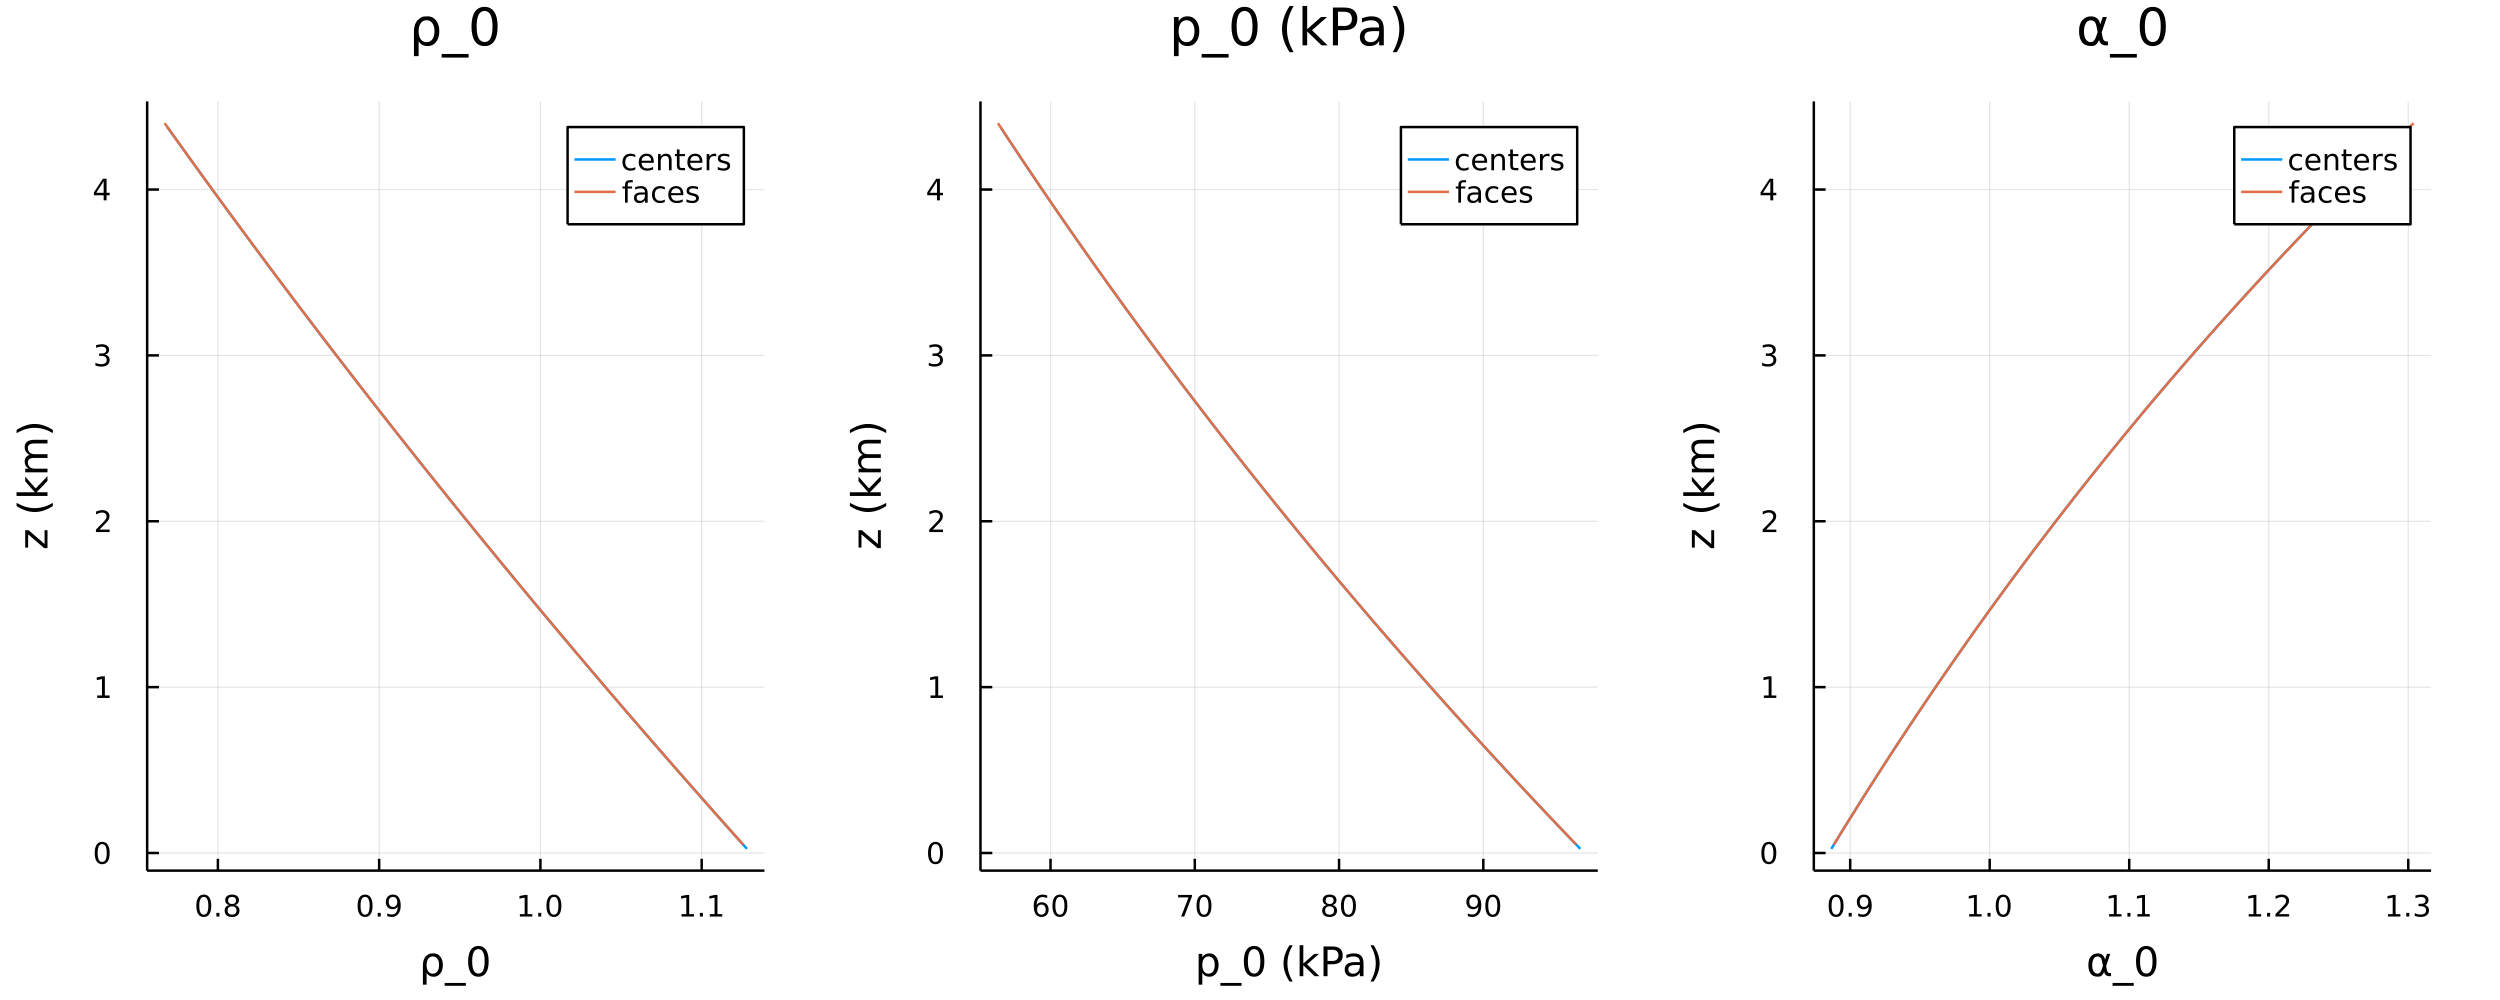 <?xml version="1.0" encoding="utf-8"?>
<svg xmlns="http://www.w3.org/2000/svg" xmlns:xlink="http://www.w3.org/1999/xlink" width="1000" height="400" viewBox="0 0 4000 1600">
<rect x="0" y="0" width="4000" height="1600" fill="#333333" stroke="none"/>
<defs>
  <clipPath id="clip290">
    <rect x="0" y="0" width="4000" height="1600"/>
  </clipPath>
</defs>
<path clip-path="url(#clip290)" d="
M0 1600 L4000 1600 L4000 0 L0 0  Z
  " fill="#ffffff" fill-rule="evenodd" fill-opacity="1"/>
<defs>
  <clipPath id="clip291">
    <rect x="800" y="0" width="2801" height="1600"/>
  </clipPath>
</defs>
<path clip-path="url(#clip290)" d="
M235.429 1393.02 L1223.1 1393.02 L1223.1 162.272 L235.429 162.272  Z
  " fill="#ffffff" fill-rule="evenodd" fill-opacity="1"/>
<defs>
  <clipPath id="clip292">
    <rect x="235" y="162" width="989" height="1232"/>
  </clipPath>
</defs>
<polyline clip-path="url(#clip292)" style="stroke:#000000; stroke-linecap:butt; stroke-linejoin:round; stroke-width:2; stroke-opacity:0.1; fill:none" points="
  348.638,1393.02 348.638,162.272 
  "/>
<polyline clip-path="url(#clip292)" style="stroke:#000000; stroke-linecap:butt; stroke-linejoin:round; stroke-width:2; stroke-opacity:0.1; fill:none" points="
  606.652,1393.02 606.652,162.272 
  "/>
<polyline clip-path="url(#clip292)" style="stroke:#000000; stroke-linecap:butt; stroke-linejoin:round; stroke-width:2; stroke-opacity:0.1; fill:none" points="
  864.667,1393.02 864.667,162.272 
  "/>
<polyline clip-path="url(#clip292)" style="stroke:#000000; stroke-linecap:butt; stroke-linejoin:round; stroke-width:2; stroke-opacity:0.1; fill:none" points="
  1122.68,1393.02 1122.68,162.272 
  "/>
<polyline clip-path="url(#clip290)" style="stroke:#000000; stroke-linecap:butt; stroke-linejoin:round; stroke-width:4; stroke-opacity:1; fill:none" points="
  235.429,1393.02 1223.1,1393.02 
  "/>
<polyline clip-path="url(#clip290)" style="stroke:#000000; stroke-linecap:butt; stroke-linejoin:round; stroke-width:4; stroke-opacity:1; fill:none" points="
  348.638,1393.02 348.638,1374.12 
  "/>
<polyline clip-path="url(#clip290)" style="stroke:#000000; stroke-linecap:butt; stroke-linejoin:round; stroke-width:4; stroke-opacity:1; fill:none" points="
  606.652,1393.02 606.652,1374.12 
  "/>
<polyline clip-path="url(#clip290)" style="stroke:#000000; stroke-linecap:butt; stroke-linejoin:round; stroke-width:4; stroke-opacity:1; fill:none" points="
  864.667,1393.02 864.667,1374.12 
  "/>
<polyline clip-path="url(#clip290)" style="stroke:#000000; stroke-linecap:butt; stroke-linejoin:round; stroke-width:4; stroke-opacity:1; fill:none" points="
  1122.68,1393.02 1122.68,1374.12 
  "/>
<path clip-path="url(#clip290)" d="M326.069 1435.01 Q322.458 1435.01 320.629 1438.58 Q318.823 1442.12 318.823 1449.25 Q318.823 1456.35 320.629 1459.92 Q322.458 1463.46 326.069 1463.46 Q329.703 1463.46 331.508 1459.92 Q333.337 1456.35 333.337 1449.25 Q333.337 1442.12 331.508 1438.58 Q329.703 1435.01 326.069 1435.01 M326.069 1431.31 Q331.879 1431.31 334.934 1435.91 Q338.013 1440.5 338.013 1449.25 Q338.013 1457.97 334.934 1462.58 Q331.879 1467.16 326.069 1467.16 Q320.258 1467.16 317.18 1462.58 Q314.124 1457.97 314.124 1449.25 Q314.124 1440.5 317.18 1435.91 Q320.258 1431.31 326.069 1431.31 Z" fill="#000000" fill-rule="evenodd" fill-opacity="1" /><path clip-path="url(#clip290)" d="M346.231 1460.61 L351.115 1460.61 L351.115 1466.49 L346.231 1466.49 L346.231 1460.61 Z" fill="#000000" fill-rule="evenodd" fill-opacity="1" /><path clip-path="url(#clip290)" d="M371.3 1450.08 Q367.967 1450.08 366.045 1451.86 Q364.147 1453.64 364.147 1456.77 Q364.147 1459.89 366.045 1461.68 Q367.967 1463.46 371.3 1463.46 Q374.633 1463.46 376.554 1461.68 Q378.476 1459.87 378.476 1456.77 Q378.476 1453.64 376.554 1451.86 Q374.656 1450.08 371.3 1450.08 M366.624 1448.09 Q363.615 1447.35 361.925 1445.29 Q360.258 1443.23 360.258 1440.27 Q360.258 1436.12 363.198 1433.71 Q366.161 1431.31 371.3 1431.31 Q376.462 1431.31 379.402 1433.71 Q382.341 1436.12 382.341 1440.27 Q382.341 1443.23 380.652 1445.29 Q378.985 1447.35 375.999 1448.09 Q379.378 1448.88 381.253 1451.17 Q383.152 1453.46 383.152 1456.77 Q383.152 1461.79 380.073 1464.48 Q377.017 1467.16 371.3 1467.16 Q365.582 1467.16 362.504 1464.48 Q359.448 1461.79 359.448 1456.77 Q359.448 1453.46 361.346 1451.17 Q363.244 1448.88 366.624 1448.09 M364.911 1440.7 Q364.911 1443.39 366.578 1444.89 Q368.267 1446.4 371.3 1446.4 Q374.309 1446.4 375.999 1444.89 Q377.712 1443.39 377.712 1440.7 Q377.712 1438.02 375.999 1436.52 Q374.309 1435.01 371.3 1435.01 Q368.267 1435.01 366.578 1436.52 Q364.911 1438.02 364.911 1440.7 Z" fill="#000000" fill-rule="evenodd" fill-opacity="1" /><path clip-path="url(#clip290)" d="M584.129 1435.01 Q580.518 1435.01 578.689 1438.58 Q576.884 1442.12 576.884 1449.25 Q576.884 1456.35 578.689 1459.92 Q580.518 1463.46 584.129 1463.46 Q587.763 1463.46 589.569 1459.92 Q591.398 1456.35 591.398 1449.25 Q591.398 1442.12 589.569 1438.58 Q587.763 1435.01 584.129 1435.01 M584.129 1431.31 Q589.939 1431.31 592.995 1435.91 Q596.074 1440.5 596.074 1449.25 Q596.074 1457.97 592.995 1462.58 Q589.939 1467.16 584.129 1467.16 Q578.319 1467.16 575.24 1462.58 Q572.185 1457.97 572.185 1449.25 Q572.185 1440.5 575.24 1435.91 Q578.319 1431.31 584.129 1431.31 Z" fill="#000000" fill-rule="evenodd" fill-opacity="1" /><path clip-path="url(#clip290)" d="M604.291 1460.61 L609.175 1460.61 L609.175 1466.49 L604.291 1466.49 L604.291 1460.61 Z" fill="#000000" fill-rule="evenodd" fill-opacity="1" /><path clip-path="url(#clip290)" d="M619.499 1465.77 L619.499 1461.51 Q621.259 1462.35 623.064 1462.79 Q624.87 1463.23 626.606 1463.23 Q631.235 1463.23 633.666 1460.13 Q636.12 1457 636.467 1450.66 Q635.124 1452.65 633.064 1453.71 Q631.004 1454.78 628.504 1454.78 Q623.319 1454.78 620.286 1451.65 Q617.277 1448.51 617.277 1443.07 Q617.277 1437.74 620.425 1434.52 Q623.573 1431.31 628.805 1431.31 Q634.8 1431.31 637.948 1435.91 Q641.12 1440.5 641.12 1449.25 Q641.12 1457.42 637.231 1462.3 Q633.365 1467.16 626.814 1467.16 Q625.055 1467.16 623.249 1466.82 Q621.444 1466.47 619.499 1465.77 M628.805 1451.12 Q631.953 1451.12 633.782 1448.97 Q635.634 1446.82 635.634 1443.07 Q635.634 1439.34 633.782 1437.19 Q631.953 1435.01 628.805 1435.01 Q625.657 1435.01 623.805 1437.19 Q621.976 1439.34 621.976 1443.07 Q621.976 1446.82 623.805 1448.97 Q625.657 1451.12 628.805 1451.12 Z" fill="#000000" fill-rule="evenodd" fill-opacity="1" /><path clip-path="url(#clip290)" d="M831.82 1462.56 L839.458 1462.56 L839.458 1436.19 L831.148 1437.86 L831.148 1433.6 L839.412 1431.93 L844.088 1431.93 L844.088 1462.56 L851.727 1462.56 L851.727 1466.49 L831.82 1466.49 L831.82 1462.56 Z" fill="#000000" fill-rule="evenodd" fill-opacity="1" /><path clip-path="url(#clip290)" d="M861.171 1460.61 L866.056 1460.61 L866.056 1466.49 L861.171 1466.49 L861.171 1460.61 Z" fill="#000000" fill-rule="evenodd" fill-opacity="1" /><path clip-path="url(#clip290)" d="M886.241 1435.01 Q882.63 1435.01 880.801 1438.58 Q878.995 1442.12 878.995 1449.25 Q878.995 1456.35 880.801 1459.92 Q882.63 1463.46 886.241 1463.46 Q889.875 1463.46 891.68 1459.92 Q893.509 1456.35 893.509 1449.25 Q893.509 1442.12 891.68 1438.58 Q889.875 1435.01 886.241 1435.01 M886.241 1431.31 Q892.051 1431.31 895.106 1435.91 Q898.185 1440.5 898.185 1449.25 Q898.185 1457.97 895.106 1462.58 Q892.051 1467.16 886.241 1467.16 Q880.43 1467.16 877.352 1462.58 Q874.296 1457.97 874.296 1449.25 Q874.296 1440.5 877.352 1435.91 Q880.43 1431.31 886.241 1431.31 Z" fill="#000000" fill-rule="evenodd" fill-opacity="1" /><path clip-path="url(#clip290)" d="M1090.45 1462.56 L1098.09 1462.56 L1098.09 1436.19 L1089.78 1437.86 L1089.78 1433.6 L1098.04 1431.93 L1102.72 1431.93 L1102.72 1462.56 L1110.35 1462.56 L1110.35 1466.49 L1090.45 1466.49 L1090.45 1462.56 Z" fill="#000000" fill-rule="evenodd" fill-opacity="1" /><path clip-path="url(#clip290)" d="M1119.8 1460.61 L1124.68 1460.61 L1124.68 1466.49 L1119.8 1466.49 L1119.8 1460.61 Z" fill="#000000" fill-rule="evenodd" fill-opacity="1" /><path clip-path="url(#clip290)" d="M1135.68 1462.56 L1143.32 1462.56 L1143.32 1436.19 L1135.01 1437.86 L1135.01 1433.6 L1143.27 1431.93 L1147.95 1431.93 L1147.95 1462.56 L1155.59 1462.56 L1155.59 1466.49 L1135.68 1466.49 L1135.68 1462.56 Z" fill="#000000" fill-rule="evenodd" fill-opacity="1" /><path clip-path="url(#clip290)" d="M679.531 1532.6 Q681.473 1529.35 686.279 1526.49 Q688.157 1525.38 693.949 1525.38 Q700.442 1525.38 704.485 1530.53 Q708.559 1535.69 708.559 1544.09 Q708.559 1552.49 704.485 1557.65 Q700.442 1562.81 693.949 1562.81 Q690.035 1562.81 687.202 1561.28 Q684.401 1559.72 682.555 1556.54 L682.555 1575.44 L676.667 1575.44 L676.667 1544.41 Q676.667 1537.06 679.531 1532.6 M702.48 1544.09 Q702.48 1537.63 699.806 1533.97 Q697.164 1530.28 692.517 1530.28 Q687.87 1530.28 685.197 1533.97 Q682.555 1537.63 682.555 1544.09 Q682.555 1550.55 685.197 1554.24 Q687.87 1557.91 692.517 1557.91 Q697.164 1557.91 699.806 1554.24 Q702.48 1550.55 702.48 1544.09 Z" fill="#000000" fill-rule="evenodd" fill-opacity="1" /><path clip-path="url(#clip290)" d="M745.353 1572.71 L745.353 1577.26 L711.487 1577.26 L711.487 1572.71 L745.353 1572.71 Z" fill="#000000" fill-rule="evenodd" fill-opacity="1" /><path clip-path="url(#clip290)" d="M765.436 1518.6 Q760.471 1518.6 757.957 1523.5 Q755.474 1528.37 755.474 1538.17 Q755.474 1547.94 757.957 1552.84 Q760.471 1557.71 765.436 1557.71 Q770.433 1557.71 772.916 1552.84 Q775.431 1547.94 775.431 1538.17 Q775.431 1528.37 772.916 1523.5 Q770.433 1518.6 765.436 1518.6 M765.436 1513.5 Q773.425 1513.5 777.627 1519.84 Q781.86 1526.14 781.86 1538.17 Q781.86 1550.17 777.627 1556.5 Q773.425 1562.81 765.436 1562.81 Q757.447 1562.81 753.214 1556.5 Q749.013 1550.17 749.013 1538.17 Q749.013 1526.14 753.214 1519.84 Q757.447 1513.5 765.436 1513.5 Z" fill="#000000" fill-rule="evenodd" fill-opacity="1" /><polyline clip-path="url(#clip292)" style="stroke:#000000; stroke-linecap:butt; stroke-linejoin:round; stroke-width:2; stroke-opacity:0.1; fill:none" points="
  235.429,1364.82 1223.1,1364.82 
  "/>
<polyline clip-path="url(#clip292)" style="stroke:#000000; stroke-linecap:butt; stroke-linejoin:round; stroke-width:2; stroke-opacity:0.1; fill:none" points="
  235.429,1099.43 1223.1,1099.43 
  "/>
<polyline clip-path="url(#clip292)" style="stroke:#000000; stroke-linecap:butt; stroke-linejoin:round; stroke-width:2; stroke-opacity:0.1; fill:none" points="
  235.429,834.041 1223.1,834.041 
  "/>
<polyline clip-path="url(#clip292)" style="stroke:#000000; stroke-linecap:butt; stroke-linejoin:round; stroke-width:2; stroke-opacity:0.1; fill:none" points="
  235.429,568.651 1223.1,568.651 
  "/>
<polyline clip-path="url(#clip292)" style="stroke:#000000; stroke-linecap:butt; stroke-linejoin:round; stroke-width:2; stroke-opacity:0.1; fill:none" points="
  235.429,303.261 1223.1,303.261 
  "/>
<polyline clip-path="url(#clip290)" style="stroke:#000000; stroke-linecap:butt; stroke-linejoin:round; stroke-width:4; stroke-opacity:1; fill:none" points="
  235.429,1393.02 235.429,162.272 
  "/>
<polyline clip-path="url(#clip290)" style="stroke:#000000; stroke-linecap:butt; stroke-linejoin:round; stroke-width:4; stroke-opacity:1; fill:none" points="
  235.429,1364.82 254.327,1364.82 
  "/>
<polyline clip-path="url(#clip290)" style="stroke:#000000; stroke-linecap:butt; stroke-linejoin:round; stroke-width:4; stroke-opacity:1; fill:none" points="
  235.429,1099.43 254.327,1099.43 
  "/>
<polyline clip-path="url(#clip290)" style="stroke:#000000; stroke-linecap:butt; stroke-linejoin:round; stroke-width:4; stroke-opacity:1; fill:none" points="
  235.429,834.041 254.327,834.041 
  "/>
<polyline clip-path="url(#clip290)" style="stroke:#000000; stroke-linecap:butt; stroke-linejoin:round; stroke-width:4; stroke-opacity:1; fill:none" points="
  235.429,568.651 254.327,568.651 
  "/>
<polyline clip-path="url(#clip290)" style="stroke:#000000; stroke-linecap:butt; stroke-linejoin:round; stroke-width:4; stroke-opacity:1; fill:none" points="
  235.429,303.261 254.327,303.261 
  "/>
<path clip-path="url(#clip290)" d="M163.485 1350.62 Q159.874 1350.62 158.045 1354.19 Q156.24 1357.73 156.24 1364.86 Q156.24 1371.96 158.045 1375.53 Q159.874 1379.07 163.485 1379.07 Q167.119 1379.07 168.925 1375.53 Q170.753 1371.96 170.753 1364.86 Q170.753 1357.73 168.925 1354.19 Q167.119 1350.62 163.485 1350.62 M163.485 1346.92 Q169.295 1346.92 172.351 1351.52 Q175.429 1356.11 175.429 1364.86 Q175.429 1373.58 172.351 1378.19 Q169.295 1382.77 163.485 1382.77 Q157.675 1382.77 154.596 1378.19 Q151.541 1373.58 151.541 1364.86 Q151.541 1356.11 154.596 1351.52 Q157.675 1346.92 163.485 1346.92 Z" fill="#000000" fill-rule="evenodd" fill-opacity="1" /><path clip-path="url(#clip290)" d="M155.522 1112.78 L163.161 1112.78 L163.161 1086.41 L154.851 1088.08 L154.851 1083.82 L163.115 1082.15 L167.79 1082.15 L167.79 1112.78 L175.429 1112.78 L175.429 1116.71 L155.522 1116.71 L155.522 1112.78 Z" fill="#000000" fill-rule="evenodd" fill-opacity="1" /><path clip-path="url(#clip290)" d="M159.11 847.386 L175.429 847.386 L175.429 851.321 L153.485 851.321 L153.485 847.386 Q156.147 844.632 160.73 840.002 Q165.337 835.349 166.517 834.007 Q168.763 831.484 169.642 829.747 Q170.545 827.988 170.545 826.298 Q170.545 823.544 168.601 821.808 Q166.679 820.072 163.578 820.072 Q161.378 820.072 158.925 820.835 Q156.494 821.599 153.716 823.15 L153.716 818.428 Q156.541 817.294 158.994 816.715 Q161.448 816.136 163.485 816.136 Q168.855 816.136 172.05 818.822 Q175.244 821.507 175.244 825.997 Q175.244 828.127 174.434 830.048 Q173.647 831.947 171.54 834.539 Q170.962 835.21 167.86 838.428 Q164.758 841.622 159.11 847.386 Z" fill="#000000" fill-rule="evenodd" fill-opacity="1" /><path clip-path="url(#clip290)" d="M168.3 567.297 Q171.656 568.015 173.531 570.283 Q175.429 572.552 175.429 575.885 Q175.429 581.001 171.911 583.802 Q168.392 586.602 161.911 586.602 Q159.735 586.602 157.42 586.163 Q155.129 585.746 152.675 584.889 L152.675 580.376 Q154.619 581.51 156.934 582.089 Q159.249 582.667 161.772 582.667 Q166.17 582.667 168.462 580.931 Q170.777 579.195 170.777 575.885 Q170.777 572.829 168.624 571.116 Q166.494 569.38 162.675 569.38 L158.647 569.38 L158.647 565.538 L162.86 565.538 Q166.309 565.538 168.138 564.172 Q169.966 562.783 169.966 560.191 Q169.966 557.529 168.068 556.116 Q166.193 554.681 162.675 554.681 Q160.753 554.681 158.554 555.098 Q156.355 555.515 153.716 556.394 L153.716 552.228 Q156.379 551.487 158.693 551.117 Q161.031 550.746 163.091 550.746 Q168.415 550.746 171.517 553.177 Q174.619 555.584 174.619 559.704 Q174.619 562.575 172.976 564.566 Q171.332 566.533 168.3 567.297 Z" fill="#000000" fill-rule="evenodd" fill-opacity="1" /><path clip-path="url(#clip290)" d="M165.846 290.055 L154.041 308.504 L165.846 308.504 L165.846 290.055 M164.619 285.981 L170.499 285.981 L170.499 308.504 L175.429 308.504 L175.429 312.393 L170.499 312.393 L170.499 320.541 L165.846 320.541 L165.846 312.393 L150.244 312.393 L150.244 307.879 L164.619 285.981 Z" fill="#000000" fill-rule="evenodd" fill-opacity="1" /><path clip-path="url(#clip290)" d="M40.34 876.171 L40.34 848.353 L45.688 848.353 L71.309 870.378 L71.309 848.353 L75.988 848.353 L75.988 876.967 L70.641 876.967 L45.019 854.942 L45.019 876.171 L40.34 876.171 Z" fill="#000000" fill-rule="evenodd" fill-opacity="1" /><path clip-path="url(#clip290)" d="M26.527 804.621 Q33.847 808.886 41.009 810.955 Q48.17 813.023 55.523 813.023 Q62.875 813.023 70.1 810.955 Q77.293 808.854 84.582 804.621 L84.582 809.713 Q77.102 814.488 69.877 816.875 Q62.652 819.23 55.523 819.23 Q48.425 819.23 41.231 816.875 Q34.038 814.519 26.527 809.713 L26.527 804.621 Z" fill="#000000" fill-rule="evenodd" fill-opacity="1" /><path clip-path="url(#clip290)" d="M26.463 793.481 L26.463 787.592 L55.714 787.592 L40.34 770.119 L40.34 762.639 L57.019 781.545 L75.988 761.843 L75.988 769.482 L58.578 787.592 L75.988 787.592 L75.988 793.481 L26.463 793.481 Z" fill="#000000" fill-rule="evenodd" fill-opacity="1" /><path clip-path="url(#clip290)" d="M47.184 727.755 Q43.237 725.559 41.359 722.503 Q39.481 719.448 39.481 715.31 Q39.481 709.74 43.396 706.716 Q47.279 703.692 54.472 703.692 L75.988 703.692 L75.988 709.581 L54.663 709.581 Q49.539 709.581 47.056 711.395 Q44.574 713.209 44.574 716.933 Q44.574 721.485 47.597 724.126 Q50.621 726.768 55.841 726.768 L75.988 726.768 L75.988 732.656 L54.663 732.656 Q49.507 732.656 47.056 734.471 Q44.574 736.285 44.574 740.072 Q44.574 744.56 47.629 747.202 Q50.653 749.844 55.841 749.844 L75.988 749.844 L75.988 755.732 L40.34 755.732 L40.34 749.844 L45.879 749.844 Q42.6 747.839 41.041 745.038 Q39.481 742.237 39.481 738.385 Q39.481 734.502 41.454 731.797 Q43.428 729.06 47.184 727.755 Z" fill="#000000" fill-rule="evenodd" fill-opacity="1" /><path clip-path="url(#clip290)" d="M26.527 692.934 L26.527 687.842 Q34.038 683.067 41.231 680.712 Q48.425 678.325 55.523 678.325 Q62.652 678.325 69.877 680.712 Q77.102 683.067 84.582 687.842 L84.582 692.934 Q77.293 688.701 70.1 686.632 Q62.875 684.532 55.523 684.532 Q48.17 684.532 41.009 686.632 Q33.847 688.701 26.527 692.934 Z" fill="#000000" fill-rule="evenodd" fill-opacity="1" /><path clip-path="url(#clip290)" d="M665.968 35.308 Q668.439 31.176 674.556 27.53 Q676.946 26.112 684.318 26.112 Q692.582 26.112 697.727 32.675 Q702.912 39.237 702.912 49.931 Q702.912 60.626 697.727 67.188 Q692.582 73.751 684.318 73.751 Q679.336 73.751 675.731 71.806 Q672.166 69.821 669.816 65.77 L669.816 89.833 L662.322 89.833 L662.322 50.337 Q662.322 40.979 665.968 35.308 M695.175 49.931 Q695.175 41.708 691.772 37.05 Q688.41 32.35 682.496 32.35 Q676.581 32.35 673.178 37.05 Q669.816 41.708 669.816 49.931 Q669.816 58.155 673.178 62.854 Q676.581 67.512 682.496 67.512 Q688.41 67.512 691.772 62.854 Q695.175 58.155 695.175 49.931 Z" fill="#000000" fill-rule="evenodd" fill-opacity="1" /><path clip-path="url(#clip290)" d="M749.741 86.349 L749.741 92.142 L706.639 92.142 L706.639 86.349 L749.741 86.349 Z" fill="#000000" fill-rule="evenodd" fill-opacity="1" /><path clip-path="url(#clip290)" d="M775.302 17.484 Q768.982 17.484 765.782 23.722 Q762.622 29.92 762.622 42.397 Q762.622 54.833 765.782 61.071 Q768.982 67.269 775.302 67.269 Q781.662 67.269 784.821 61.071 Q788.022 54.833 788.022 42.397 Q788.022 29.92 784.821 23.722 Q781.662 17.484 775.302 17.484 M775.302 11.002 Q785.47 11.002 790.817 19.064 Q796.204 27.084 796.204 42.397 Q796.204 57.669 790.817 65.73 Q785.47 73.751 775.302 73.751 Q765.134 73.751 759.746 65.73 Q754.399 57.669 754.399 42.397 Q754.399 27.084 759.746 19.064 Q765.134 11.002 775.302 11.002 Z" fill="#000000" fill-rule="evenodd" fill-opacity="1" /><polyline clip-path="url(#clip292)" style="stroke:#009af9; stroke-linecap:butt; stroke-linejoin:round; stroke-width:4; stroke-opacity:1; fill:none" points="
  1195.14,1358.19 1183.27,1344.92 1171.42,1331.65 1159.59,1318.38 1147.8,1305.11 1136.04,1291.84 1124.31,1278.57 1112.6,1265.3 1100.93,1252.03 1089.28,1238.76 
  1077.66,1225.49 1066.07,1212.22 1054.52,1198.95 1042.98,1185.68 1031.48,1172.41 1020.01,1159.14 1008.56,1145.88 997.149,1132.61 985.762,1119.34 974.404,1106.07 
  963.075,1092.8 951.774,1079.53 940.502,1066.26 929.259,1052.99 918.044,1039.72 906.858,1026.45 895.7,1013.18 884.571,999.91 873.47,986.641 862.398,973.371 
  851.354,960.102 840.339,946.832 829.352,933.563 818.394,920.293 807.463,907.024 796.562,893.754 785.688,880.485 774.843,867.215 764.026,853.946 753.237,840.676 
  742.477,827.407 731.745,814.137 721.041,800.868 710.365,787.598 699.717,774.329 689.097,761.059 678.505,747.79 667.942,734.52 657.406,721.251 646.898,707.981 
  636.419,694.712 625.967,681.442 615.543,668.172 605.147,654.903 594.779,641.633 584.439,628.364 574.127,615.094 563.842,601.825 553.585,588.555 543.356,575.286 
  533.155,562.016 522.981,548.747 512.835,535.477 502.717,522.208 492.626,508.938 482.563,495.669 472.527,482.399 462.519,469.13 452.539,455.86 442.586,442.591 
  432.66,429.321 422.762,416.052 412.891,402.782 403.048,389.513 393.232,376.243 383.444,362.974 373.682,349.704 363.948,336.435 354.241,323.165 344.562,309.896 
  334.91,296.626 325.285,283.357 315.687,270.087 306.116,256.818 296.572,243.548 287.055,230.279 277.566,217.009 268.103,203.739 
  "/>
<polyline clip-path="url(#clip292)" style="stroke:#e26f46; stroke-linecap:butt; stroke-linejoin:round; stroke-width:4; stroke-opacity:1; fill:none" points="
  1189.2,1351.55 1177.34,1338.28 1165.5,1325.01 1153.7,1311.74 1141.92,1298.47 1130.17,1285.2 1118.45,1271.94 1106.76,1258.67 1095.1,1245.4 1083.47,1232.13 
  1071.87,1218.86 1060.29,1205.59 1048.75,1192.32 1037.23,1179.05 1025.74,1165.78 1014.28,1152.51 1002.85,1139.24 991.452,1125.97 980.08,1112.7 968.736,1099.43 
  957.421,1086.16 946.135,1072.89 934.877,1059.62 923.648,1046.35 912.447,1033.08 901.275,1019.81 890.132,1006.55 879.017,993.276 867.93,980.006 856.872,966.737 
  845.843,953.467 834.842,940.198 823.869,926.928 812.925,913.659 802.009,900.389 791.121,887.119 780.262,873.85 769.431,860.58 758.628,847.311 747.854,834.041 
  737.107,820.772 726.389,807.502 715.699,794.233 705.037,780.963 694.403,767.694 683.798,754.424 673.22,741.155 662.67,727.885 652.149,714.616 641.655,701.346 
  631.189,688.077 620.752,674.807 610.342,661.538 599.96,648.268 589.606,634.999 579.279,621.729 568.981,608.46 558.71,595.19 548.467,581.921 538.252,568.651 
  528.065,555.382 517.905,542.112 507.773,528.843 497.668,515.573 487.591,502.304 477.542,489.034 467.52,475.765 457.526,462.495 447.559,449.226 437.62,435.956 
  427.708,422.686 417.823,409.417 407.966,396.147 398.137,382.878 388.334,369.608 378.559,356.339 368.812,343.069 359.091,329.8 349.398,316.53 339.732,303.261 
  330.094,289.991 320.482,276.722 310.898,263.452 301.341,250.183 291.81,236.913 282.307,223.644 272.831,210.374 263.382,197.105 
  "/>
<path clip-path="url(#clip290)" d="
M908.143 358.817 L1190.17 358.817 L1190.17 203.297 L908.143 203.297  Z
  " fill="#ffffff" fill-rule="evenodd" fill-opacity="1"/>
<polyline clip-path="url(#clip290)" style="stroke:#000000; stroke-linecap:butt; stroke-linejoin:round; stroke-width:4; stroke-opacity:1; fill:none" points="
  908.143,358.817 1190.17,358.817 1190.17,203.297 908.143,203.297 908.143,358.817 
  "/>
<polyline clip-path="url(#clip290)" style="stroke:#009af9; stroke-linecap:butt; stroke-linejoin:round; stroke-width:4; stroke-opacity:1; fill:none" points="
  919.117,255.137 984.962,255.137 
  "/>
<path clip-path="url(#clip290)" d="M1016.45 247.487 L1016.45 251.468 Q1014.64 250.473 1012.81 249.987 Q1011.01 249.477 1009.15 249.477 Q1005.01 249.477 1002.72 252.116 Q1000.43 254.732 1000.43 259.477 Q1000.43 264.223 1002.72 266.862 Q1005.01 269.477 1009.15 269.477 Q1011.01 269.477 1012.81 268.991 Q1014.64 268.482 1016.45 267.487 L1016.45 271.422 Q1014.66 272.255 1012.74 272.672 Q1010.84 273.088 1008.69 273.088 Q1002.83 273.088 999.385 269.408 Q995.936 265.727 995.936 259.477 Q995.936 253.135 999.408 249.501 Q1002.9 245.866 1008.97 245.866 Q1010.94 245.866 1012.81 246.283 Q1014.69 246.677 1016.45 247.487 Z" fill="#000000" fill-rule="evenodd" fill-opacity="1" /><path clip-path="url(#clip290)" d="M1046.03 258.389 L1046.03 260.473 L1026.45 260.473 Q1026.72 264.871 1029.08 267.186 Q1031.47 269.477 1035.7 269.477 Q1038.16 269.477 1040.45 268.876 Q1042.76 268.274 1045.03 267.07 L1045.03 271.098 Q1042.74 272.07 1040.33 272.579 Q1037.93 273.088 1035.45 273.088 Q1029.25 273.088 1025.61 269.477 Q1022 265.866 1022 259.709 Q1022 253.343 1025.43 249.616 Q1028.88 245.866 1034.71 245.866 Q1039.94 245.866 1042.97 249.246 Q1046.03 252.602 1046.03 258.389 M1041.77 257.139 Q1041.72 253.644 1039.8 251.561 Q1037.9 249.477 1034.76 249.477 Q1031.19 249.477 1029.04 251.491 Q1026.91 253.505 1026.58 257.163 L1041.77 257.139 Z" fill="#000000" fill-rule="evenodd" fill-opacity="1" /><path clip-path="url(#clip290)" d="M1074.57 256.769 L1074.57 272.417 L1070.31 272.417 L1070.31 256.908 Q1070.31 253.227 1068.88 251.399 Q1067.44 249.57 1064.57 249.57 Q1061.12 249.57 1059.13 251.769 Q1057.14 253.968 1057.14 257.764 L1057.14 272.417 L1052.86 272.417 L1052.86 246.491 L1057.14 246.491 L1057.14 250.519 Q1058.67 248.181 1060.73 247.024 Q1062.81 245.866 1065.52 245.866 Q1069.99 245.866 1072.28 248.644 Q1074.57 251.399 1074.57 256.769 Z" fill="#000000" fill-rule="evenodd" fill-opacity="1" /><path clip-path="url(#clip290)" d="M1087.28 239.13 L1087.28 246.491 L1096.05 246.491 L1096.05 249.802 L1087.28 249.802 L1087.28 263.876 Q1087.28 267.047 1088.13 267.95 Q1089.01 268.852 1091.68 268.852 L1096.05 268.852 L1096.05 272.417 L1091.68 272.417 Q1086.75 272.417 1084.87 270.588 Q1083 268.737 1083 263.876 L1083 249.802 L1079.87 249.802 L1079.87 246.491 L1083 246.491 L1083 239.13 L1087.28 239.13 Z" fill="#000000" fill-rule="evenodd" fill-opacity="1" /><path clip-path="url(#clip290)" d="M1123.83 258.389 L1123.83 260.473 L1104.25 260.473 Q1104.52 264.871 1106.88 267.186 Q1109.27 269.477 1113.5 269.477 Q1115.96 269.477 1118.25 268.876 Q1120.56 268.274 1122.83 267.07 L1122.83 271.098 Q1120.54 272.07 1118.13 272.579 Q1115.73 273.088 1113.25 273.088 Q1107.05 273.088 1103.41 269.477 Q1099.8 265.866 1099.8 259.709 Q1099.8 253.343 1103.23 249.616 Q1106.68 245.866 1112.51 245.866 Q1117.74 245.866 1120.77 249.246 Q1123.83 252.602 1123.83 258.389 M1119.57 257.139 Q1119.52 253.644 1117.6 251.561 Q1115.7 249.477 1112.56 249.477 Q1108.99 249.477 1106.84 251.491 Q1104.71 253.505 1104.38 257.163 L1119.57 257.139 Z" fill="#000000" fill-rule="evenodd" fill-opacity="1" /><path clip-path="url(#clip290)" d="M1145.84 250.473 Q1145.12 250.056 1144.27 249.871 Q1143.44 249.663 1142.42 249.663 Q1138.81 249.663 1136.86 252.024 Q1134.94 254.362 1134.94 258.76 L1134.94 272.417 L1130.66 272.417 L1130.66 246.491 L1134.94 246.491 L1134.94 250.519 Q1136.28 248.158 1138.44 247.024 Q1140.59 245.866 1143.67 245.866 Q1144.11 245.866 1144.64 245.936 Q1145.17 245.982 1145.82 246.098 L1145.84 250.473 Z" fill="#000000" fill-rule="evenodd" fill-opacity="1" /><path clip-path="url(#clip290)" d="M1166.84 247.255 L1166.84 251.283 Q1165.03 250.357 1163.09 249.894 Q1161.14 249.431 1159.06 249.431 Q1155.89 249.431 1154.29 250.403 Q1152.72 251.376 1152.72 253.32 Q1152.72 254.802 1153.85 255.658 Q1154.99 256.491 1158.41 257.255 L1159.87 257.579 Q1164.41 258.552 1166.31 260.334 Q1168.23 262.093 1168.23 265.264 Q1168.23 268.876 1165.36 270.982 Q1162.51 273.088 1157.51 273.088 Q1155.43 273.088 1153.16 272.672 Q1150.91 272.278 1148.41 271.468 L1148.41 267.07 Q1150.77 268.297 1153.06 268.922 Q1155.36 269.524 1157.6 269.524 Q1160.61 269.524 1162.23 268.505 Q1163.85 267.463 1163.85 265.589 Q1163.85 263.852 1162.67 262.926 Q1161.51 262.001 1157.56 261.144 L1156.07 260.797 Q1152.12 259.964 1150.36 258.251 Q1148.6 256.514 1148.6 253.505 Q1148.6 249.848 1151.19 247.857 Q1153.78 245.866 1158.55 245.866 Q1160.91 245.866 1163 246.214 Q1165.08 246.561 1166.84 247.255 Z" fill="#000000" fill-rule="evenodd" fill-opacity="1" /><polyline clip-path="url(#clip290)" style="stroke:#e26f46; stroke-linecap:butt; stroke-linejoin:round; stroke-width:4; stroke-opacity:1; fill:none" points="
  919.117,306.977 984.962,306.977 
  "/>
<path clip-path="url(#clip290)" d="M1012.44 288.239 L1012.44 291.78 L1008.37 291.78 Q1006.07 291.78 1005.17 292.706 Q1004.29 293.632 1004.29 296.04 L1004.29 298.331 L1011.31 298.331 L1011.31 301.642 L1004.29 301.642 L1004.29 324.257 L1000.01 324.257 L1000.01 301.642 L995.936 301.642 L995.936 298.331 L1000.01 298.331 L1000.01 296.526 Q1000.01 292.197 1002.02 290.23 Q1004.04 288.239 1008.41 288.239 L1012.44 288.239 Z" fill="#000000" fill-rule="evenodd" fill-opacity="1" /><path clip-path="url(#clip290)" d="M1027.79 311.225 Q1022.63 311.225 1020.63 312.405 Q1018.64 313.586 1018.64 316.433 Q1018.64 318.702 1020.13 320.044 Q1021.63 321.364 1024.2 321.364 Q1027.74 321.364 1029.87 318.864 Q1032.02 316.341 1032.02 312.174 L1032.02 311.225 L1027.79 311.225 M1036.28 309.466 L1036.28 324.257 L1032.02 324.257 L1032.02 320.322 Q1030.57 322.683 1028.39 323.817 Q1026.21 324.928 1023.07 324.928 Q1019.08 324.928 1016.72 322.706 Q1014.38 320.461 1014.38 316.711 Q1014.38 312.336 1017.3 310.114 Q1020.24 307.892 1026.05 307.892 L1032.02 307.892 L1032.02 307.475 Q1032.02 304.535 1030.08 302.938 Q1028.16 301.317 1024.66 301.317 Q1022.44 301.317 1020.33 301.85 Q1018.23 302.382 1016.28 303.447 L1016.28 299.512 Q1018.62 298.609 1020.82 298.169 Q1023.02 297.706 1025.1 297.706 Q1030.73 297.706 1033.51 300.623 Q1036.28 303.54 1036.28 309.466 Z" fill="#000000" fill-rule="evenodd" fill-opacity="1" /><path clip-path="url(#clip290)" d="M1063.71 299.327 L1063.71 303.308 Q1061.91 302.313 1060.08 301.827 Q1058.27 301.317 1056.42 301.317 Q1052.28 301.317 1049.99 303.956 Q1047.69 306.572 1047.69 311.317 Q1047.69 316.063 1049.99 318.702 Q1052.28 321.317 1056.42 321.317 Q1058.27 321.317 1060.08 320.831 Q1061.91 320.322 1063.71 319.327 L1063.71 323.262 Q1061.93 324.095 1060.01 324.512 Q1058.11 324.928 1055.96 324.928 Q1050.1 324.928 1046.65 321.248 Q1043.2 317.567 1043.2 311.317 Q1043.2 304.975 1046.68 301.341 Q1050.17 297.706 1056.24 297.706 Q1058.2 297.706 1060.08 298.123 Q1061.95 298.517 1063.71 299.327 Z" fill="#000000" fill-rule="evenodd" fill-opacity="1" /><path clip-path="url(#clip290)" d="M1093.3 310.229 L1093.3 312.313 L1073.71 312.313 Q1073.99 316.711 1076.35 319.026 Q1078.74 321.317 1082.97 321.317 Q1085.43 321.317 1087.72 320.716 Q1090.03 320.114 1092.3 318.91 L1092.3 322.938 Q1090.01 323.91 1087.6 324.419 Q1085.19 324.928 1082.72 324.928 Q1076.51 324.928 1072.88 321.317 Q1069.27 317.706 1069.27 311.549 Q1069.27 305.183 1072.69 301.456 Q1076.14 297.706 1081.98 297.706 Q1087.21 297.706 1090.24 301.086 Q1093.3 304.442 1093.3 310.229 M1089.04 308.979 Q1088.99 305.484 1087.07 303.401 Q1085.17 301.317 1082.02 301.317 Q1078.46 301.317 1076.31 303.331 Q1074.18 305.345 1073.85 309.003 L1089.04 308.979 Z" fill="#000000" fill-rule="evenodd" fill-opacity="1" /><path clip-path="url(#clip290)" d="M1116.81 299.095 L1116.81 303.123 Q1115.01 302.197 1113.06 301.734 Q1111.12 301.271 1109.04 301.271 Q1105.87 301.271 1104.27 302.243 Q1102.69 303.216 1102.69 305.16 Q1102.69 306.642 1103.83 307.498 Q1104.96 308.331 1108.39 309.095 L1109.85 309.419 Q1114.38 310.392 1116.28 312.174 Q1118.2 313.933 1118.2 317.104 Q1118.2 320.716 1115.33 322.822 Q1112.49 324.928 1107.49 324.928 Q1105.4 324.928 1103.13 324.512 Q1100.89 324.118 1098.39 323.308 L1098.39 318.91 Q1100.75 320.137 1103.04 320.762 Q1105.33 321.364 1107.58 321.364 Q1110.59 321.364 1112.21 320.345 Q1113.83 319.303 1113.83 317.429 Q1113.83 315.692 1112.65 314.766 Q1111.49 313.841 1107.53 312.984 L1106.05 312.637 Q1102.09 311.804 1100.33 310.091 Q1098.57 308.354 1098.57 305.345 Q1098.57 301.688 1101.17 299.697 Q1103.76 297.706 1108.53 297.706 Q1110.89 297.706 1112.97 298.054 Q1115.06 298.401 1116.81 299.095 Z" fill="#000000" fill-rule="evenodd" fill-opacity="1" /><path clip-path="url(#clip290)" d="
M1568.76 1393.02 L2556.43 1393.02 L2556.43 162.272 L1568.76 162.272  Z
  " fill="#ffffff" fill-rule="evenodd" fill-opacity="1"/>
<defs>
  <clipPath id="clip293">
    <rect x="1568" y="162" width="989" height="1232"/>
  </clipPath>
</defs>
<polyline clip-path="url(#clip293)" style="stroke:#000000; stroke-linecap:butt; stroke-linejoin:round; stroke-width:2; stroke-opacity:0.1; fill:none" points="
  1680.85,1393.02 1680.85,162.272 
  "/>
<polyline clip-path="url(#clip293)" style="stroke:#000000; stroke-linecap:butt; stroke-linejoin:round; stroke-width:2; stroke-opacity:0.1; fill:none" points="
  1911.67,1393.02 1911.67,162.272 
  "/>
<polyline clip-path="url(#clip293)" style="stroke:#000000; stroke-linecap:butt; stroke-linejoin:round; stroke-width:2; stroke-opacity:0.1; fill:none" points="
  2142.48,1393.02 2142.48,162.272 
  "/>
<polyline clip-path="url(#clip293)" style="stroke:#000000; stroke-linecap:butt; stroke-linejoin:round; stroke-width:2; stroke-opacity:0.1; fill:none" points="
  2373.3,1393.02 2373.3,162.272 
  "/>
<polyline clip-path="url(#clip290)" style="stroke:#000000; stroke-linecap:butt; stroke-linejoin:round; stroke-width:4; stroke-opacity:1; fill:none" points="
  1568.76,1393.02 2556.43,1393.02 
  "/>
<polyline clip-path="url(#clip290)" style="stroke:#000000; stroke-linecap:butt; stroke-linejoin:round; stroke-width:4; stroke-opacity:1; fill:none" points="
  1680.85,1393.02 1680.85,1374.12 
  "/>
<polyline clip-path="url(#clip290)" style="stroke:#000000; stroke-linecap:butt; stroke-linejoin:round; stroke-width:4; stroke-opacity:1; fill:none" points="
  1911.67,1393.02 1911.67,1374.12 
  "/>
<polyline clip-path="url(#clip290)" style="stroke:#000000; stroke-linecap:butt; stroke-linejoin:round; stroke-width:4; stroke-opacity:1; fill:none" points="
  2142.48,1393.02 2142.48,1374.12 
  "/>
<polyline clip-path="url(#clip290)" style="stroke:#000000; stroke-linecap:butt; stroke-linejoin:round; stroke-width:4; stroke-opacity:1; fill:none" points="
  2373.3,1393.02 2373.3,1374.12 
  "/>
<path clip-path="url(#clip290)" d="M1666.26 1447.35 Q1663.11 1447.35 1661.26 1449.5 Q1659.43 1451.65 1659.43 1455.4 Q1659.43 1459.13 1661.26 1461.31 Q1663.11 1463.46 1666.26 1463.46 Q1669.41 1463.46 1671.23 1461.31 Q1673.09 1459.13 1673.09 1455.4 Q1673.09 1451.65 1671.23 1449.5 Q1669.41 1447.35 1666.26 1447.35 M1675.54 1432.7 L1675.54 1436.95 Q1673.78 1436.12 1671.98 1435.68 Q1670.19 1435.24 1668.43 1435.24 Q1663.8 1435.24 1661.35 1438.37 Q1658.92 1441.49 1658.57 1447.81 Q1659.94 1445.8 1662 1444.73 Q1664.06 1443.64 1666.54 1443.64 Q1671.74 1443.64 1674.75 1446.82 Q1677.79 1449.96 1677.79 1455.4 Q1677.79 1460.73 1674.64 1463.95 Q1671.49 1467.16 1666.26 1467.16 Q1660.26 1467.16 1657.09 1462.58 Q1653.92 1457.97 1653.92 1449.25 Q1653.92 1441.05 1657.81 1436.19 Q1661.7 1431.31 1668.25 1431.31 Q1670.01 1431.31 1671.79 1431.65 Q1673.6 1432 1675.54 1432.7 Z" fill="#000000" fill-rule="evenodd" fill-opacity="1" /><path clip-path="url(#clip290)" d="M1695.84 1435.01 Q1692.23 1435.01 1690.4 1438.58 Q1688.6 1442.12 1688.6 1449.25 Q1688.6 1456.35 1690.4 1459.92 Q1692.23 1463.46 1695.84 1463.46 Q1699.48 1463.46 1701.28 1459.92 Q1703.11 1456.35 1703.11 1449.25 Q1703.11 1442.12 1701.28 1438.58 Q1699.48 1435.01 1695.84 1435.01 M1695.84 1431.31 Q1701.65 1431.31 1704.71 1435.91 Q1707.79 1440.5 1707.79 1449.25 Q1707.79 1457.97 1704.71 1462.58 Q1701.65 1467.16 1695.84 1467.16 Q1690.03 1467.16 1686.95 1462.58 Q1683.9 1457.97 1683.9 1449.25 Q1683.9 1440.5 1686.95 1435.91 Q1690.03 1431.31 1695.84 1431.31 Z" fill="#000000" fill-rule="evenodd" fill-opacity="1" /><path clip-path="url(#clip290)" d="M1885.02 1431.93 L1907.25 1431.93 L1907.25 1433.92 L1894.7 1466.49 L1889.82 1466.49 L1901.62 1435.87 L1885.02 1435.87 L1885.02 1431.93 Z" fill="#000000" fill-rule="evenodd" fill-opacity="1" /><path clip-path="url(#clip290)" d="M1926.37 1435.01 Q1922.76 1435.01 1920.93 1438.58 Q1919.12 1442.12 1919.12 1449.25 Q1919.12 1456.35 1920.93 1459.92 Q1922.76 1463.46 1926.37 1463.46 Q1930 1463.46 1931.81 1459.92 Q1933.64 1456.35 1933.64 1449.25 Q1933.64 1442.12 1931.81 1438.58 Q1930 1435.01 1926.37 1435.01 M1926.37 1431.31 Q1932.18 1431.31 1935.23 1435.91 Q1938.31 1440.5 1938.31 1449.25 Q1938.31 1457.97 1935.23 1462.58 Q1932.18 1467.16 1926.37 1467.16 Q1920.56 1467.16 1917.48 1462.58 Q1914.42 1457.97 1914.42 1449.25 Q1914.42 1440.5 1917.48 1435.91 Q1920.56 1431.31 1926.37 1431.31 Z" fill="#000000" fill-rule="evenodd" fill-opacity="1" /><path clip-path="url(#clip290)" d="M2127.36 1450.08 Q2124.02 1450.08 2122.1 1451.86 Q2120.2 1453.64 2120.2 1456.77 Q2120.2 1459.89 2122.1 1461.68 Q2124.02 1463.46 2127.36 1463.46 Q2130.69 1463.46 2132.61 1461.68 Q2134.53 1459.87 2134.53 1456.77 Q2134.53 1453.64 2132.61 1451.86 Q2130.71 1450.08 2127.36 1450.08 M2122.68 1448.09 Q2119.67 1447.35 2117.98 1445.29 Q2116.31 1443.23 2116.31 1440.27 Q2116.31 1436.12 2119.25 1433.71 Q2122.22 1431.31 2127.36 1431.31 Q2132.52 1431.31 2135.46 1433.71 Q2138.4 1436.12 2138.4 1440.27 Q2138.4 1443.23 2136.71 1445.29 Q2135.04 1447.35 2132.06 1448.09 Q2135.43 1448.88 2137.31 1451.17 Q2139.21 1453.46 2139.21 1456.77 Q2139.21 1461.79 2136.13 1464.48 Q2133.07 1467.16 2127.36 1467.16 Q2121.64 1467.16 2118.56 1464.48 Q2115.5 1461.79 2115.5 1456.77 Q2115.5 1453.46 2117.4 1451.17 Q2119.3 1448.88 2122.68 1448.09 M2120.97 1440.7 Q2120.97 1443.39 2122.63 1444.89 Q2124.32 1446.4 2127.36 1446.4 Q2130.37 1446.4 2132.06 1444.89 Q2133.77 1443.39 2133.77 1440.7 Q2133.77 1438.02 2132.06 1436.52 Q2130.37 1435.01 2127.36 1435.01 Q2124.32 1435.01 2122.63 1436.52 Q2120.97 1438.02 2120.97 1440.7 Z" fill="#000000" fill-rule="evenodd" fill-opacity="1" /><path clip-path="url(#clip290)" d="M2157.52 1435.01 Q2153.91 1435.01 2152.08 1438.58 Q2150.27 1442.12 2150.27 1449.25 Q2150.27 1456.35 2152.08 1459.92 Q2153.91 1463.46 2157.52 1463.46 Q2161.15 1463.46 2162.96 1459.92 Q2164.79 1456.35 2164.79 1449.25 Q2164.79 1442.12 2162.96 1438.58 Q2161.15 1435.01 2157.52 1435.01 M2157.52 1431.31 Q2163.33 1431.31 2166.38 1435.91 Q2169.46 1440.5 2169.46 1449.25 Q2169.46 1457.97 2166.38 1462.58 Q2163.33 1467.16 2157.52 1467.16 Q2151.71 1467.16 2148.63 1462.58 Q2145.57 1457.97 2145.57 1449.25 Q2145.57 1440.5 2148.63 1435.91 Q2151.71 1431.31 2157.52 1431.31 Z" fill="#000000" fill-rule="evenodd" fill-opacity="1" /><path clip-path="url(#clip290)" d="M2348.43 1465.77 L2348.43 1461.51 Q2350.19 1462.35 2351.99 1462.79 Q2353.8 1463.23 2355.53 1463.23 Q2360.16 1463.23 2362.59 1460.13 Q2365.05 1457 2365.39 1450.66 Q2364.05 1452.65 2361.99 1453.71 Q2359.93 1454.78 2357.43 1454.78 Q2352.25 1454.78 2349.21 1451.65 Q2346.2 1448.51 2346.2 1443.07 Q2346.2 1437.74 2349.35 1434.52 Q2352.5 1431.31 2357.73 1431.31 Q2363.73 1431.31 2366.88 1435.91 Q2370.05 1440.5 2370.05 1449.25 Q2370.05 1457.42 2366.16 1462.3 Q2362.29 1467.16 2355.74 1467.16 Q2353.98 1467.16 2352.18 1466.82 Q2350.37 1466.47 2348.43 1465.77 M2357.73 1451.12 Q2360.88 1451.12 2362.71 1448.97 Q2364.56 1446.82 2364.56 1443.07 Q2364.56 1439.34 2362.71 1437.19 Q2360.88 1435.01 2357.73 1435.01 Q2354.58 1435.01 2352.73 1437.19 Q2350.9 1439.34 2350.9 1443.07 Q2350.9 1446.82 2352.73 1448.97 Q2354.58 1451.12 2357.73 1451.12 Z" fill="#000000" fill-rule="evenodd" fill-opacity="1" /><path clip-path="url(#clip290)" d="M2388.45 1435.01 Q2384.84 1435.01 2383.01 1438.58 Q2381.2 1442.12 2381.2 1449.25 Q2381.2 1456.35 2383.01 1459.92 Q2384.84 1463.46 2388.45 1463.46 Q2392.08 1463.46 2393.89 1459.92 Q2395.72 1456.35 2395.72 1449.25 Q2395.72 1442.12 2393.89 1438.58 Q2392.08 1435.01 2388.45 1435.01 M2388.45 1431.31 Q2394.26 1431.31 2397.32 1435.91 Q2400.39 1440.5 2400.39 1449.25 Q2400.39 1457.97 2397.32 1462.58 Q2394.26 1467.16 2388.45 1467.16 Q2382.64 1467.16 2379.56 1462.58 Q2376.51 1457.97 2376.51 1449.25 Q2376.51 1440.5 2379.56 1435.91 Q2382.64 1431.31 2388.45 1431.31 Z" fill="#000000" fill-rule="evenodd" fill-opacity="1" /><path clip-path="url(#clip290)" d="M1923.7 1556.54 L1923.7 1575.44 L1917.81 1575.44 L1917.81 1526.24 L1923.7 1526.24 L1923.7 1531.65 Q1925.54 1528.46 1928.34 1526.94 Q1931.18 1525.38 1935.09 1525.38 Q1941.58 1525.38 1945.63 1530.53 Q1949.7 1535.69 1949.7 1544.09 Q1949.7 1552.49 1945.63 1557.65 Q1941.58 1562.81 1935.09 1562.81 Q1931.18 1562.81 1928.34 1561.28 Q1925.54 1559.72 1923.7 1556.54 M1943.62 1544.09 Q1943.62 1537.63 1940.95 1533.97 Q1938.31 1530.28 1933.66 1530.28 Q1929.01 1530.28 1926.34 1533.97 Q1923.7 1537.63 1923.7 1544.09 Q1923.7 1550.55 1926.34 1554.24 Q1929.01 1557.91 1933.66 1557.91 Q1938.31 1557.91 1940.95 1554.24 Q1943.62 1550.55 1943.62 1544.09 Z" fill="#000000" fill-rule="evenodd" fill-opacity="1" /><path clip-path="url(#clip290)" d="M1986.49 1572.71 L1986.49 1577.26 L1952.63 1577.26 L1952.63 1572.71 L1986.49 1572.71 Z" fill="#000000" fill-rule="evenodd" fill-opacity="1" /><path clip-path="url(#clip290)" d="M2006.58 1518.6 Q2001.61 1518.6 1999.1 1523.5 Q1996.62 1528.37 1996.62 1538.17 Q1996.62 1547.94 1999.1 1552.84 Q2001.61 1557.71 2006.58 1557.71 Q2011.58 1557.71 2014.06 1552.84 Q2016.57 1547.94 2016.57 1538.17 Q2016.57 1528.37 2014.06 1523.5 Q2011.58 1518.6 2006.58 1518.6 M2006.58 1513.5 Q2014.57 1513.5 2018.77 1519.84 Q2023 1526.14 2023 1538.17 Q2023 1550.17 2018.77 1556.5 Q2014.57 1562.81 2006.58 1562.81 Q1998.59 1562.81 1994.36 1556.5 Q1990.15 1550.17 1990.15 1538.17 Q1990.15 1526.14 1994.36 1519.84 Q1998.59 1513.5 2006.58 1513.5 Z" fill="#000000" fill-rule="evenodd" fill-opacity="1" /><path clip-path="url(#clip290)" d="M2068.26 1512.42 Q2064 1519.74 2061.93 1526.9 Q2059.86 1534.07 2059.86 1541.42 Q2059.86 1548.77 2061.93 1556 Q2064.03 1563.19 2068.26 1570.48 L2063.17 1570.48 Q2058.4 1563 2056.01 1555.77 Q2053.65 1548.55 2053.65 1541.42 Q2053.65 1534.32 2056.01 1527.13 Q2058.36 1519.93 2063.17 1512.42 L2068.26 1512.42 Z" fill="#000000" fill-rule="evenodd" fill-opacity="1" /><path clip-path="url(#clip290)" d="M2079.4 1512.36 L2085.29 1512.36 L2085.29 1541.61 L2102.76 1526.24 L2110.24 1526.24 L2091.34 1542.91 L2111.04 1561.88 L2103.4 1561.88 L2085.29 1544.47 L2085.29 1561.88 L2079.4 1561.88 L2079.4 1512.36 Z" fill="#000000" fill-rule="evenodd" fill-opacity="1" /><path clip-path="url(#clip290)" d="M2124.06 1519.65 L2124.06 1537.5 L2132.14 1537.5 Q2136.63 1537.5 2139.08 1535.18 Q2141.53 1532.86 2141.53 1528.56 Q2141.53 1524.29 2139.08 1521.97 Q2136.63 1519.65 2132.14 1519.65 L2124.06 1519.65 M2117.63 1514.36 L2132.14 1514.36 Q2140.13 1514.36 2144.2 1517.99 Q2148.31 1521.59 2148.31 1528.56 Q2148.31 1535.59 2144.2 1539.19 Q2140.13 1542.79 2132.14 1542.79 L2124.06 1542.79 L2124.06 1561.88 L2117.63 1561.88 L2117.63 1514.36 Z" fill="#000000" fill-rule="evenodd" fill-opacity="1" /><path clip-path="url(#clip290)" d="M2169.95 1543.96 Q2162.86 1543.96 2160.12 1545.59 Q2157.38 1547.21 2157.38 1551.13 Q2157.38 1554.24 2159.42 1556.09 Q2161.49 1557.91 2165.02 1557.91 Q2169.89 1557.91 2172.82 1554.47 Q2175.78 1551 2175.78 1545.27 L2175.78 1543.96 L2169.95 1543.96 M2181.64 1541.55 L2181.64 1561.88 L2175.78 1561.88 L2175.78 1556.47 Q2173.77 1559.72 2170.78 1561.28 Q2167.79 1562.81 2163.46 1562.81 Q2157.99 1562.81 2154.74 1559.75 Q2151.53 1556.66 2151.53 1551.51 Q2151.53 1545.49 2155.54 1542.44 Q2159.58 1539.38 2167.57 1539.38 L2175.78 1539.38 L2175.78 1538.81 Q2175.78 1534.77 2173.11 1532.57 Q2170.46 1530.34 2165.66 1530.34 Q2162.6 1530.34 2159.71 1531.07 Q2156.81 1531.81 2154.14 1533.27 L2154.14 1527.86 Q2157.35 1526.62 2160.37 1526.01 Q2163.4 1525.38 2166.26 1525.38 Q2174 1525.38 2177.82 1529.39 Q2181.64 1533.4 2181.64 1541.55 Z" fill="#000000" fill-rule="evenodd" fill-opacity="1" /><path clip-path="url(#clip290)" d="M2192.78 1512.42 L2197.87 1512.42 Q2202.64 1519.93 2205 1527.13 Q2207.38 1534.32 2207.38 1541.42 Q2207.38 1548.55 2205 1555.77 Q2202.64 1563 2197.87 1570.48 L2192.78 1570.48 Q2197.01 1563.19 2199.08 1556 Q2201.18 1548.77 2201.18 1541.42 Q2201.18 1534.07 2199.08 1526.9 Q2197.01 1519.74 2192.78 1512.42 Z" fill="#000000" fill-rule="evenodd" fill-opacity="1" /><polyline clip-path="url(#clip293)" style="stroke:#000000; stroke-linecap:butt; stroke-linejoin:round; stroke-width:2; stroke-opacity:0.1; fill:none" points="
  1568.76,1364.82 2556.43,1364.82 
  "/>
<polyline clip-path="url(#clip293)" style="stroke:#000000; stroke-linecap:butt; stroke-linejoin:round; stroke-width:2; stroke-opacity:0.1; fill:none" points="
  1568.76,1099.43 2556.43,1099.43 
  "/>
<polyline clip-path="url(#clip293)" style="stroke:#000000; stroke-linecap:butt; stroke-linejoin:round; stroke-width:2; stroke-opacity:0.1; fill:none" points="
  1568.76,834.041 2556.43,834.041 
  "/>
<polyline clip-path="url(#clip293)" style="stroke:#000000; stroke-linecap:butt; stroke-linejoin:round; stroke-width:2; stroke-opacity:0.1; fill:none" points="
  1568.76,568.651 2556.43,568.651 
  "/>
<polyline clip-path="url(#clip293)" style="stroke:#000000; stroke-linecap:butt; stroke-linejoin:round; stroke-width:2; stroke-opacity:0.1; fill:none" points="
  1568.76,303.261 2556.43,303.261 
  "/>
<polyline clip-path="url(#clip290)" style="stroke:#000000; stroke-linecap:butt; stroke-linejoin:round; stroke-width:4; stroke-opacity:1; fill:none" points="
  1568.76,1393.02 1568.76,162.272 
  "/>
<polyline clip-path="url(#clip290)" style="stroke:#000000; stroke-linecap:butt; stroke-linejoin:round; stroke-width:4; stroke-opacity:1; fill:none" points="
  1568.76,1364.82 1587.66,1364.82 
  "/>
<polyline clip-path="url(#clip290)" style="stroke:#000000; stroke-linecap:butt; stroke-linejoin:round; stroke-width:4; stroke-opacity:1; fill:none" points="
  1568.76,1099.43 1587.66,1099.43 
  "/>
<polyline clip-path="url(#clip290)" style="stroke:#000000; stroke-linecap:butt; stroke-linejoin:round; stroke-width:4; stroke-opacity:1; fill:none" points="
  1568.76,834.041 1587.66,834.041 
  "/>
<polyline clip-path="url(#clip290)" style="stroke:#000000; stroke-linecap:butt; stroke-linejoin:round; stroke-width:4; stroke-opacity:1; fill:none" points="
  1568.76,568.651 1587.66,568.651 
  "/>
<polyline clip-path="url(#clip290)" style="stroke:#000000; stroke-linecap:butt; stroke-linejoin:round; stroke-width:4; stroke-opacity:1; fill:none" points="
  1568.76,303.261 1587.66,303.261 
  "/>
<path clip-path="url(#clip290)" d="M1496.82 1350.62 Q1493.21 1350.62 1491.38 1354.19 Q1489.57 1357.73 1489.57 1364.86 Q1489.57 1371.96 1491.38 1375.53 Q1493.21 1379.07 1496.82 1379.07 Q1500.45 1379.07 1502.26 1375.53 Q1504.09 1371.96 1504.09 1364.86 Q1504.09 1357.73 1502.26 1354.19 Q1500.45 1350.62 1496.82 1350.62 M1496.82 1346.92 Q1502.63 1346.92 1505.68 1351.52 Q1508.76 1356.11 1508.76 1364.86 Q1508.76 1373.58 1505.68 1378.19 Q1502.63 1382.77 1496.82 1382.77 Q1491.01 1382.77 1487.93 1378.19 Q1484.87 1373.58 1484.87 1364.86 Q1484.87 1356.11 1487.93 1351.52 Q1491.01 1346.92 1496.82 1346.92 Z" fill="#000000" fill-rule="evenodd" fill-opacity="1" /><path clip-path="url(#clip290)" d="M1488.86 1112.78 L1496.49 1112.78 L1496.49 1086.41 L1488.18 1088.08 L1488.18 1083.82 L1496.45 1082.15 L1501.12 1082.15 L1501.12 1112.78 L1508.76 1112.78 L1508.76 1116.71 L1488.86 1116.71 L1488.86 1112.78 Z" fill="#000000" fill-rule="evenodd" fill-opacity="1" /><path clip-path="url(#clip290)" d="M1492.44 847.386 L1508.76 847.386 L1508.76 851.321 L1486.82 851.321 L1486.82 847.386 Q1489.48 844.632 1494.06 840.002 Q1498.67 835.349 1499.85 834.007 Q1502.1 831.484 1502.98 829.747 Q1503.88 827.988 1503.88 826.298 Q1503.88 823.544 1501.93 821.808 Q1500.01 820.072 1496.91 820.072 Q1494.71 820.072 1492.26 820.835 Q1489.83 821.599 1487.05 823.15 L1487.05 818.428 Q1489.87 817.294 1492.33 816.715 Q1494.78 816.136 1496.82 816.136 Q1502.19 816.136 1505.38 818.822 Q1508.58 821.507 1508.58 825.997 Q1508.58 828.127 1507.77 830.048 Q1506.98 831.947 1504.87 834.539 Q1504.3 835.21 1501.19 838.428 Q1498.09 841.622 1492.44 847.386 Z" fill="#000000" fill-rule="evenodd" fill-opacity="1" /><path clip-path="url(#clip290)" d="M1501.63 567.297 Q1504.99 568.015 1506.86 570.283 Q1508.76 572.552 1508.76 575.885 Q1508.76 581.001 1505.24 583.802 Q1501.73 586.602 1495.24 586.602 Q1493.07 586.602 1490.75 586.163 Q1488.46 585.746 1486.01 584.889 L1486.01 580.376 Q1487.95 581.51 1490.27 582.089 Q1492.58 582.667 1495.11 582.667 Q1499.5 582.667 1501.8 580.931 Q1504.11 579.195 1504.11 575.885 Q1504.11 572.829 1501.96 571.116 Q1499.83 569.38 1496.01 569.38 L1491.98 569.38 L1491.98 565.538 L1496.19 565.538 Q1499.64 565.538 1501.47 564.172 Q1503.3 562.783 1503.3 560.191 Q1503.3 557.529 1501.4 556.116 Q1499.53 554.681 1496.01 554.681 Q1494.09 554.681 1491.89 555.098 Q1489.69 555.515 1487.05 556.394 L1487.05 552.228 Q1489.71 551.487 1492.03 551.117 Q1494.36 550.746 1496.42 550.746 Q1501.75 550.746 1504.85 553.177 Q1507.95 555.584 1507.95 559.704 Q1507.95 562.575 1506.31 564.566 Q1504.67 566.533 1501.63 567.297 Z" fill="#000000" fill-rule="evenodd" fill-opacity="1" /><path clip-path="url(#clip290)" d="M1499.18 290.055 L1487.37 308.504 L1499.18 308.504 L1499.18 290.055 M1497.95 285.981 L1503.83 285.981 L1503.83 308.504 L1508.76 308.504 L1508.76 312.393 L1503.83 312.393 L1503.83 320.541 L1499.18 320.541 L1499.18 312.393 L1483.58 312.393 L1483.58 307.879 L1497.95 285.981 Z" fill="#000000" fill-rule="evenodd" fill-opacity="1" /><path clip-path="url(#clip290)" d="M1373.67 876.171 L1373.67 848.353 L1379.02 848.353 L1404.64 870.378 L1404.64 848.353 L1409.32 848.353 L1409.32 876.967 L1403.97 876.967 L1378.35 854.942 L1378.35 876.171 L1373.67 876.171 Z" fill="#000000" fill-rule="evenodd" fill-opacity="1" /><path clip-path="url(#clip290)" d="M1359.86 804.621 Q1367.18 808.886 1374.34 810.955 Q1381.5 813.023 1388.86 813.023 Q1396.21 813.023 1403.43 810.955 Q1410.63 808.854 1417.92 804.621 L1417.92 809.713 Q1410.44 814.488 1403.21 816.875 Q1395.99 819.23 1388.86 819.23 Q1381.76 819.23 1374.56 816.875 Q1367.37 814.519 1359.86 809.713 L1359.86 804.621 Z" fill="#000000" fill-rule="evenodd" fill-opacity="1" /><path clip-path="url(#clip290)" d="M1359.8 793.481 L1359.8 787.592 L1389.05 787.592 L1373.67 770.119 L1373.67 762.639 L1390.35 781.545 L1409.32 761.843 L1409.32 769.482 L1391.91 787.592 L1409.32 787.592 L1409.32 793.481 L1359.8 793.481 Z" fill="#000000" fill-rule="evenodd" fill-opacity="1" /><path clip-path="url(#clip290)" d="M1380.52 727.755 Q1376.57 725.559 1374.69 722.503 Q1372.81 719.448 1372.81 715.31 Q1372.81 709.74 1376.73 706.716 Q1380.61 703.692 1387.81 703.692 L1409.32 703.692 L1409.32 709.581 L1388 709.581 Q1382.87 709.581 1380.39 711.395 Q1377.91 713.209 1377.91 716.933 Q1377.91 721.485 1380.93 724.126 Q1383.95 726.768 1389.17 726.768 L1409.32 726.768 L1409.32 732.656 L1388 732.656 Q1382.84 732.656 1380.39 734.471 Q1377.91 736.285 1377.91 740.072 Q1377.91 744.56 1380.96 747.202 Q1383.99 749.844 1389.17 749.844 L1409.32 749.844 L1409.32 755.732 L1373.67 755.732 L1373.67 749.844 L1379.21 749.844 Q1375.93 747.839 1374.37 745.038 Q1372.81 742.237 1372.81 738.385 Q1372.81 734.502 1374.79 731.797 Q1376.76 729.06 1380.52 727.755 Z" fill="#000000" fill-rule="evenodd" fill-opacity="1" /><path clip-path="url(#clip290)" d="M1359.86 692.934 L1359.86 687.842 Q1367.37 683.067 1374.56 680.712 Q1381.76 678.325 1388.86 678.325 Q1395.99 678.325 1403.21 680.712 Q1410.44 683.067 1417.92 687.842 L1417.92 692.934 Q1410.63 688.701 1403.43 686.632 Q1396.21 684.532 1388.86 684.532 Q1381.5 684.532 1374.34 686.632 Q1367.18 688.701 1359.86 692.934 Z" fill="#000000" fill-rule="evenodd" fill-opacity="1" /><path clip-path="url(#clip290)" d="M1885.82 65.77 L1885.82 89.833 L1878.32 89.833 L1878.32 27.206 L1885.82 27.206 L1885.82 34.092 Q1888.16 30.041 1891.73 28.097 Q1895.33 26.112 1900.32 26.112 Q1908.58 26.112 1913.73 32.675 Q1918.91 39.237 1918.91 49.931 Q1918.91 60.626 1913.73 67.188 Q1908.58 73.751 1900.32 73.751 Q1895.33 73.751 1891.73 71.806 Q1888.16 69.821 1885.82 65.77 M1911.17 49.931 Q1911.17 41.708 1907.77 37.05 Q1904.41 32.35 1898.49 32.35 Q1892.58 32.35 1889.18 37.05 Q1885.82 41.708 1885.82 49.931 Q1885.82 58.155 1889.18 62.854 Q1892.58 67.512 1898.49 67.512 Q1904.41 67.512 1907.77 62.854 Q1911.17 58.155 1911.17 49.931 Z" fill="#000000" fill-rule="evenodd" fill-opacity="1" /><path clip-path="url(#clip290)" d="M1965.74 86.349 L1965.74 92.142 L1922.64 92.142 L1922.64 86.349 L1965.74 86.349 Z" fill="#000000" fill-rule="evenodd" fill-opacity="1" /><path clip-path="url(#clip290)" d="M1991.3 17.484 Q1984.98 17.484 1981.78 23.722 Q1978.62 29.92 1978.62 42.397 Q1978.62 54.833 1981.78 61.071 Q1984.98 67.269 1991.3 67.269 Q1997.66 67.269 2000.82 61.071 Q2004.02 54.833 2004.02 42.397 Q2004.02 29.92 2000.82 23.722 Q1997.66 17.484 1991.3 17.484 M1991.3 11.002 Q2001.47 11.002 2006.82 19.064 Q2012.2 27.084 2012.2 42.397 Q2012.2 57.669 2006.82 65.73 Q2001.47 73.751 1991.3 73.751 Q1981.13 73.751 1975.75 65.73 Q1970.4 57.669 1970.4 42.397 Q1970.4 27.084 1975.75 19.064 Q1981.13 11.002 1991.3 11.002 Z" fill="#000000" fill-rule="evenodd" fill-opacity="1" /><path clip-path="url(#clip290)" d="M2069.81 9.625 Q2064.38 18.942 2061.75 28.057 Q2059.11 37.171 2059.11 46.529 Q2059.11 55.886 2061.75 65.082 Q2064.42 74.237 2069.81 83.513 L2063.33 83.513 Q2057.25 73.994 2054.21 64.798 Q2051.21 55.603 2051.21 46.529 Q2051.21 37.495 2054.21 28.34 Q2057.21 19.185 2063.33 9.625 L2069.81 9.625 Z" fill="#000000" fill-rule="evenodd" fill-opacity="1" /><path clip-path="url(#clip290)" d="M2083.99 9.544 L2091.48 9.544 L2091.48 46.772 L2113.72 27.206 L2123.24 27.206 L2099.18 48.433 L2124.25 72.576 L2114.53 72.576 L2091.48 50.418 L2091.48 72.576 L2083.99 72.576 L2083.99 9.544 Z" fill="#000000" fill-rule="evenodd" fill-opacity="1" /><path clip-path="url(#clip290)" d="M2140.82 18.82 L2140.82 41.546 L2151.11 41.546 Q2156.82 41.546 2159.94 38.589 Q2163.06 35.632 2163.06 30.163 Q2163.06 24.735 2159.94 21.778 Q2156.82 18.82 2151.11 18.82 L2140.82 18.82 M2132.64 12.096 L2151.11 12.096 Q2161.28 12.096 2166.46 16.714 Q2171.69 21.292 2171.69 30.163 Q2171.69 39.115 2166.46 43.693 Q2161.28 48.271 2151.11 48.271 L2140.82 48.271 L2140.82 72.576 L2132.64 72.576 L2132.64 12.096 Z" fill="#000000" fill-rule="evenodd" fill-opacity="1" /><path clip-path="url(#clip290)" d="M2199.23 49.769 Q2190.2 49.769 2186.72 51.835 Q2183.23 53.901 2183.23 58.884 Q2183.23 62.854 2185.83 65.203 Q2188.46 67.512 2192.95 67.512 Q2199.15 67.512 2202.88 63.137 Q2206.65 58.722 2206.65 51.43 L2206.65 49.769 L2199.23 49.769 M2214.1 46.691 L2214.1 72.576 L2206.65 72.576 L2206.65 65.689 Q2204.09 69.821 2200.29 71.806 Q2196.48 73.751 2190.97 73.751 Q2184 73.751 2179.87 69.862 Q2175.78 65.933 2175.78 59.37 Q2175.78 51.714 2180.88 47.825 Q2186.03 43.936 2196.2 43.936 L2206.65 43.936 L2206.65 43.207 Q2206.65 38.062 2203.24 35.267 Q2199.88 32.431 2193.76 32.431 Q2189.88 32.431 2186.19 33.363 Q2182.5 34.295 2179.1 36.158 L2179.1 29.272 Q2183.19 27.692 2187.04 26.922 Q2190.89 26.112 2194.53 26.112 Q2204.38 26.112 2209.24 31.216 Q2214.1 36.32 2214.1 46.691 Z" fill="#000000" fill-rule="evenodd" fill-opacity="1" /><path clip-path="url(#clip290)" d="M2228.28 9.625 L2234.76 9.625 Q2240.84 19.185 2243.83 28.34 Q2246.87 37.495 2246.87 46.529 Q2246.87 55.603 2243.83 64.798 Q2240.84 73.994 2234.76 83.513 L2228.28 83.513 Q2233.67 74.237 2236.3 65.082 Q2238.97 55.886 2238.97 46.529 Q2238.97 37.171 2236.3 28.057 Q2233.67 18.942 2228.28 9.625 Z" fill="#000000" fill-rule="evenodd" fill-opacity="1" /><polyline clip-path="url(#clip293)" style="stroke:#009af9; stroke-linecap:butt; stroke-linejoin:round; stroke-width:4; stroke-opacity:1; fill:none" points="
  2528.48,1358.19 2515.73,1344.92 2503.04,1331.65 2490.4,1318.38 2477.81,1305.11 2465.27,1291.84 2452.78,1278.57 2440.35,1265.3 2427.96,1252.03 2415.63,1238.76 
  2403.35,1225.49 2391.12,1212.22 2378.94,1198.95 2366.81,1185.68 2354.73,1172.41 2342.7,1159.14 2330.72,1145.88 2318.8,1132.61 2306.92,1119.34 2295.09,1106.07 
  2283.31,1092.8 2271.58,1079.53 2259.91,1066.26 2248.28,1052.99 2236.7,1039.72 2225.16,1026.45 2213.68,1013.18 2202.25,999.91 2190.86,986.641 2179.53,973.371 
  2168.24,960.102 2157,946.832 2145.81,933.563 2134.67,920.293 2123.57,907.024 2112.53,893.754 2101.53,880.485 2090.58,867.215 2079.67,853.946 2068.82,840.676 
  2058.01,827.407 2047.25,814.137 2036.53,800.868 2025.87,787.598 2015.24,774.329 2004.67,761.059 1994.14,747.79 1983.66,734.52 1973.23,721.251 1962.84,707.981 
  1952.49,694.712 1942.2,681.442 1931.95,668.172 1921.74,654.903 1911.58,641.633 1901.46,628.364 1891.4,615.094 1881.37,601.825 1871.39,588.555 1861.46,575.286 
  1851.57,562.016 1841.72,548.747 1831.92,535.477 1822.17,522.208 1812.46,508.938 1802.79,495.669 1793.17,482.399 1783.59,469.13 1774.05,455.86 1764.56,442.591 
  1755.12,429.321 1745.71,416.052 1736.35,402.782 1727.03,389.513 1717.76,376.243 1708.53,362.974 1699.34,349.704 1690.19,336.435 1681.09,323.165 1672.03,309.896 
  1663.01,296.626 1654.04,283.357 1645.1,270.087 1636.21,256.818 1627.36,243.548 1618.55,230.279 1609.79,217.009 1601.06,203.739 
  "/>
<polyline clip-path="url(#clip293)" style="stroke:#e26f46; stroke-linecap:butt; stroke-linejoin:round; stroke-width:4; stroke-opacity:1; fill:none" points="
  2522.1,1351.55 2509.38,1338.28 2496.71,1325.01 2484.1,1311.74 2471.53,1298.47 2459.02,1285.2 2446.56,1271.94 2434.15,1258.67 2421.79,1245.4 2409.48,1232.13 
  2397.23,1218.86 2385.02,1205.59 2372.87,1192.32 2360.76,1179.05 2348.71,1165.78 2336.71,1152.51 2324.75,1139.24 2312.85,1125.97 2301,1112.7 2289.2,1099.43 
  2277.44,1086.16 2265.74,1072.89 2254.08,1059.62 2242.48,1046.35 2230.92,1033.08 2219.42,1019.81 2207.96,1006.55 2196.55,993.276 2185.19,980.006 2173.88,966.737 
  2162.62,953.467 2151.4,940.198 2140.23,926.928 2129.12,913.659 2118.05,900.389 2107.02,887.119 2096.05,873.85 2085.12,860.58 2074.24,847.311 2063.41,834.041 
  2052.62,820.772 2041.88,807.502 2031.19,794.233 2020.55,780.963 2009.95,767.694 1999.4,754.424 1988.9,741.155 1978.44,727.885 1968.03,714.616 1957.66,701.346 
  1947.34,688.077 1937.06,674.807 1926.84,661.538 1916.65,648.268 1906.52,634.999 1896.42,621.729 1886.38,608.46 1876.38,595.19 1866.42,581.921 1856.51,568.651 
  1846.64,555.382 1836.82,542.112 1827.04,528.843 1817.31,515.573 1807.62,502.304 1797.97,489.034 1788.37,475.765 1778.82,462.495 1769.3,449.226 1759.83,435.956 
  1750.41,422.686 1741.03,409.417 1731.69,396.147 1722.39,382.878 1713.14,369.608 1703.93,356.339 1694.76,343.069 1685.64,329.8 1676.55,316.53 1667.52,303.261 
  1658.52,289.991 1649.56,276.722 1640.65,263.452 1631.78,250.183 1622.95,236.913 1614.16,223.644 1605.42,210.374 1596.72,197.105 
  "/>
<path clip-path="url(#clip290)" d="
M2241.48 358.817 L2523.51 358.817 L2523.51 203.297 L2241.48 203.297  Z
  " fill="#ffffff" fill-rule="evenodd" fill-opacity="1"/>
<polyline clip-path="url(#clip290)" style="stroke:#000000; stroke-linecap:butt; stroke-linejoin:round; stroke-width:4; stroke-opacity:1; fill:none" points="
  2241.48,358.817 2523.51,358.817 2523.51,203.297 2241.48,203.297 2241.48,358.817 
  "/>
<polyline clip-path="url(#clip290)" style="stroke:#009af9; stroke-linecap:butt; stroke-linejoin:round; stroke-width:4; stroke-opacity:1; fill:none" points="
  2252.45,255.137 2318.3,255.137 
  "/>
<path clip-path="url(#clip290)" d="M2349.78 247.487 L2349.78 251.468 Q2347.97 250.473 2346.14 249.987 Q2344.34 249.477 2342.49 249.477 Q2338.34 249.477 2336.05 252.116 Q2333.76 254.732 2333.76 259.477 Q2333.76 264.223 2336.05 266.862 Q2338.34 269.477 2342.49 269.477 Q2344.34 269.477 2346.14 268.991 Q2347.97 268.482 2349.78 267.487 L2349.78 271.422 Q2348 272.255 2346.07 272.672 Q2344.18 273.088 2342.02 273.088 Q2336.17 273.088 2332.72 269.408 Q2329.27 265.727 2329.27 259.477 Q2329.27 253.135 2332.74 249.501 Q2336.24 245.866 2342.3 245.866 Q2344.27 245.866 2346.14 246.283 Q2348.02 246.677 2349.78 247.487 Z" fill="#000000" fill-rule="evenodd" fill-opacity="1" /><path clip-path="url(#clip290)" d="M2379.36 258.389 L2379.36 260.473 L2359.78 260.473 Q2360.06 264.871 2362.42 267.186 Q2364.8 269.477 2369.04 269.477 Q2371.49 269.477 2373.78 268.876 Q2376.1 268.274 2378.37 267.07 L2378.37 271.098 Q2376.07 272.07 2373.67 272.579 Q2371.26 273.088 2368.78 273.088 Q2362.58 273.088 2358.95 269.477 Q2355.33 265.866 2355.33 259.709 Q2355.33 253.343 2358.76 249.616 Q2362.21 245.866 2368.04 245.866 Q2373.27 245.866 2376.31 249.246 Q2379.36 252.602 2379.36 258.389 M2375.1 257.139 Q2375.06 253.644 2373.13 251.561 Q2371.24 249.477 2368.09 249.477 Q2364.52 249.477 2362.37 251.491 Q2360.24 253.505 2359.92 257.163 L2375.1 257.139 Z" fill="#000000" fill-rule="evenodd" fill-opacity="1" /><path clip-path="url(#clip290)" d="M2407.9 256.769 L2407.9 272.417 L2403.64 272.417 L2403.64 256.908 Q2403.64 253.227 2402.21 251.399 Q2400.77 249.57 2397.9 249.57 Q2394.45 249.57 2392.46 251.769 Q2390.47 253.968 2390.47 257.764 L2390.47 272.417 L2386.19 272.417 L2386.19 246.491 L2390.47 246.491 L2390.47 250.519 Q2392 248.181 2394.06 247.024 Q2396.14 245.866 2398.85 245.866 Q2403.32 245.866 2405.61 248.644 Q2407.9 251.399 2407.9 256.769 Z" fill="#000000" fill-rule="evenodd" fill-opacity="1" /><path clip-path="url(#clip290)" d="M2420.61 239.13 L2420.61 246.491 L2429.38 246.491 L2429.38 249.802 L2420.61 249.802 L2420.61 263.876 Q2420.61 267.047 2421.47 267.95 Q2422.35 268.852 2425.01 268.852 L2429.38 268.852 L2429.38 272.417 L2425.01 272.417 Q2420.08 272.417 2418.2 270.588 Q2416.33 268.737 2416.33 263.876 L2416.33 249.802 L2413.2 249.802 L2413.2 246.491 L2416.33 246.491 L2416.33 239.13 L2420.61 239.13 Z" fill="#000000" fill-rule="evenodd" fill-opacity="1" /><path clip-path="url(#clip290)" d="M2457.16 258.389 L2457.16 260.473 L2437.58 260.473 Q2437.86 264.871 2440.22 267.186 Q2442.6 269.477 2446.84 269.477 Q2449.29 269.477 2451.58 268.876 Q2453.9 268.274 2456.17 267.07 L2456.17 271.098 Q2453.88 272.07 2451.47 272.579 Q2449.06 273.088 2446.58 273.088 Q2440.38 273.088 2436.75 269.477 Q2433.13 265.866 2433.13 259.709 Q2433.13 253.343 2436.56 249.616 Q2440.01 245.866 2445.84 245.866 Q2451.07 245.866 2454.11 249.246 Q2457.16 252.602 2457.16 258.389 M2452.9 257.139 Q2452.86 253.644 2450.94 251.561 Q2449.04 249.477 2445.89 249.477 Q2442.32 249.477 2440.17 251.491 Q2438.04 253.505 2437.72 257.163 L2452.9 257.139 Z" fill="#000000" fill-rule="evenodd" fill-opacity="1" /><path clip-path="url(#clip290)" d="M2479.18 250.473 Q2478.46 250.056 2477.6 249.871 Q2476.77 249.663 2475.75 249.663 Q2472.14 249.663 2470.19 252.024 Q2468.27 254.362 2468.27 258.76 L2468.27 272.417 L2463.99 272.417 L2463.99 246.491 L2468.27 246.491 L2468.27 250.519 Q2469.62 248.158 2471.77 247.024 Q2473.92 245.866 2477 245.866 Q2477.44 245.866 2477.97 245.936 Q2478.5 245.982 2479.15 246.098 L2479.18 250.473 Z" fill="#000000" fill-rule="evenodd" fill-opacity="1" /><path clip-path="url(#clip290)" d="M2500.17 247.255 L2500.17 251.283 Q2498.37 250.357 2496.42 249.894 Q2494.48 249.431 2492.39 249.431 Q2489.22 249.431 2487.62 250.403 Q2486.05 251.376 2486.05 253.32 Q2486.05 254.802 2487.19 255.658 Q2488.32 256.491 2491.75 257.255 L2493.2 257.579 Q2497.74 258.552 2499.64 260.334 Q2501.56 262.093 2501.56 265.264 Q2501.56 268.876 2498.69 270.982 Q2495.84 273.088 2490.84 273.088 Q2488.76 273.088 2486.49 272.672 Q2484.25 272.278 2481.75 271.468 L2481.75 267.07 Q2484.11 268.297 2486.4 268.922 Q2488.69 269.524 2490.94 269.524 Q2493.94 269.524 2495.56 268.505 Q2497.19 267.463 2497.19 265.589 Q2497.19 263.852 2496 262.926 Q2494.85 262.001 2490.89 261.144 L2489.41 260.797 Q2485.45 259.964 2483.69 258.251 Q2481.93 256.514 2481.93 253.505 Q2481.93 249.848 2484.52 247.857 Q2487.12 245.866 2491.88 245.866 Q2494.25 245.866 2496.33 246.214 Q2498.41 246.561 2500.17 247.255 Z" fill="#000000" fill-rule="evenodd" fill-opacity="1" /><polyline clip-path="url(#clip290)" style="stroke:#e26f46; stroke-linecap:butt; stroke-linejoin:round; stroke-width:4; stroke-opacity:1; fill:none" points="
  2252.45,306.977 2318.3,306.977 
  "/>
<path clip-path="url(#clip290)" d="M2345.77 288.239 L2345.77 291.78 L2341.7 291.78 Q2339.41 291.78 2338.51 292.706 Q2337.63 293.632 2337.63 296.04 L2337.63 298.331 L2344.64 298.331 L2344.64 301.642 L2337.63 301.642 L2337.63 324.257 L2333.34 324.257 L2333.34 301.642 L2329.27 301.642 L2329.27 298.331 L2333.34 298.331 L2333.34 296.526 Q2333.34 292.197 2335.36 290.23 Q2337.37 288.239 2341.75 288.239 L2345.77 288.239 Z" fill="#000000" fill-rule="evenodd" fill-opacity="1" /><path clip-path="url(#clip290)" d="M2361.12 311.225 Q2355.96 311.225 2353.97 312.405 Q2351.98 313.586 2351.98 316.433 Q2351.98 318.702 2353.46 320.044 Q2354.96 321.364 2357.53 321.364 Q2361.07 321.364 2363.2 318.864 Q2365.36 316.341 2365.36 312.174 L2365.36 311.225 L2361.12 311.225 M2369.62 309.466 L2369.62 324.257 L2365.36 324.257 L2365.36 320.322 Q2363.9 322.683 2361.72 323.817 Q2359.55 324.928 2356.4 324.928 Q2352.42 324.928 2350.06 322.706 Q2347.72 320.461 2347.72 316.711 Q2347.72 312.336 2350.63 310.114 Q2353.57 307.892 2359.38 307.892 L2365.36 307.892 L2365.36 307.475 Q2365.36 304.535 2363.41 302.938 Q2361.49 301.317 2358 301.317 Q2355.77 301.317 2353.67 301.85 Q2351.56 302.382 2349.62 303.447 L2349.62 299.512 Q2351.95 298.609 2354.15 298.169 Q2356.35 297.706 2358.44 297.706 Q2364.06 297.706 2366.84 300.623 Q2369.62 303.54 2369.62 309.466 Z" fill="#000000" fill-rule="evenodd" fill-opacity="1" /><path clip-path="url(#clip290)" d="M2397.05 299.327 L2397.05 303.308 Q2395.24 302.313 2393.41 301.827 Q2391.61 301.317 2389.76 301.317 Q2385.61 301.317 2383.32 303.956 Q2381.03 306.572 2381.03 311.317 Q2381.03 316.063 2383.32 318.702 Q2385.61 321.317 2389.76 321.317 Q2391.61 321.317 2393.41 320.831 Q2395.24 320.322 2397.05 319.327 L2397.05 323.262 Q2395.26 324.095 2393.34 324.512 Q2391.44 324.928 2389.29 324.928 Q2383.44 324.928 2379.99 321.248 Q2376.54 317.567 2376.54 311.317 Q2376.54 304.975 2380.01 301.341 Q2383.51 297.706 2389.57 297.706 Q2391.54 297.706 2393.41 298.123 Q2395.29 298.517 2397.05 299.327 Z" fill="#000000" fill-rule="evenodd" fill-opacity="1" /><path clip-path="url(#clip290)" d="M2426.63 310.229 L2426.63 312.313 L2407.05 312.313 Q2407.32 316.711 2409.69 319.026 Q2412.07 321.317 2416.31 321.317 Q2418.76 321.317 2421.05 320.716 Q2423.37 320.114 2425.63 318.91 L2425.63 322.938 Q2423.34 323.91 2420.94 324.419 Q2418.53 324.928 2416.05 324.928 Q2409.85 324.928 2406.21 321.317 Q2402.6 317.706 2402.6 311.549 Q2402.6 305.183 2406.03 301.456 Q2409.48 297.706 2415.31 297.706 Q2420.54 297.706 2423.57 301.086 Q2426.63 304.442 2426.63 310.229 M2422.37 308.979 Q2422.32 305.484 2420.4 303.401 Q2418.5 301.317 2415.36 301.317 Q2411.79 301.317 2409.64 303.331 Q2407.51 305.345 2407.19 309.003 L2422.37 308.979 Z" fill="#000000" fill-rule="evenodd" fill-opacity="1" /><path clip-path="url(#clip290)" d="M2450.15 299.095 L2450.15 303.123 Q2448.34 302.197 2446.4 301.734 Q2444.45 301.271 2442.37 301.271 Q2439.2 301.271 2437.6 302.243 Q2436.03 303.216 2436.03 305.16 Q2436.03 306.642 2437.16 307.498 Q2438.3 308.331 2441.72 309.095 L2443.18 309.419 Q2447.72 310.392 2449.62 312.174 Q2451.54 313.933 2451.54 317.104 Q2451.54 320.716 2448.67 322.822 Q2445.82 324.928 2440.82 324.928 Q2438.74 324.928 2436.47 324.512 Q2434.22 324.118 2431.72 323.308 L2431.72 318.91 Q2434.08 320.137 2436.38 320.762 Q2438.67 321.364 2440.91 321.364 Q2443.92 321.364 2445.54 320.345 Q2447.16 319.303 2447.16 317.429 Q2447.16 315.692 2445.98 314.766 Q2444.82 313.841 2440.87 312.984 L2439.38 312.637 Q2435.43 311.804 2433.67 310.091 Q2431.91 308.354 2431.91 305.345 Q2431.91 301.688 2434.5 299.697 Q2437.09 297.706 2441.86 297.706 Q2444.22 297.706 2446.31 298.054 Q2448.39 298.401 2450.15 299.095 Z" fill="#000000" fill-rule="evenodd" fill-opacity="1" /><path clip-path="url(#clip290)" d="
M2902.1 1393.02 L3889.76 1393.02 L3889.76 162.272 L2902.1 162.272  Z
  " fill="#ffffff" fill-rule="evenodd" fill-opacity="1"/>
<defs>
  <clipPath id="clip294">
    <rect x="2902" y="162" width="989" height="1232"/>
  </clipPath>
</defs>
<polyline clip-path="url(#clip294)" style="stroke:#000000; stroke-linecap:butt; stroke-linejoin:round; stroke-width:2; stroke-opacity:0.1; fill:none" points="
  2960.28,1393.02 2960.28,162.272 
  "/>
<polyline clip-path="url(#clip294)" style="stroke:#000000; stroke-linecap:butt; stroke-linejoin:round; stroke-width:2; stroke-opacity:0.1; fill:none" points="
  3183.51,1393.02 3183.51,162.272 
  "/>
<polyline clip-path="url(#clip294)" style="stroke:#000000; stroke-linecap:butt; stroke-linejoin:round; stroke-width:2; stroke-opacity:0.1; fill:none" points="
  3406.74,1393.02 3406.74,162.272 
  "/>
<polyline clip-path="url(#clip294)" style="stroke:#000000; stroke-linecap:butt; stroke-linejoin:round; stroke-width:2; stroke-opacity:0.1; fill:none" points="
  3629.98,1393.02 3629.98,162.272 
  "/>
<polyline clip-path="url(#clip294)" style="stroke:#000000; stroke-linecap:butt; stroke-linejoin:round; stroke-width:2; stroke-opacity:0.1; fill:none" points="
  3853.21,1393.02 3853.21,162.272 
  "/>
<polyline clip-path="url(#clip290)" style="stroke:#000000; stroke-linecap:butt; stroke-linejoin:round; stroke-width:4; stroke-opacity:1; fill:none" points="
  2902.1,1393.02 3889.76,1393.02 
  "/>
<polyline clip-path="url(#clip290)" style="stroke:#000000; stroke-linecap:butt; stroke-linejoin:round; stroke-width:4; stroke-opacity:1; fill:none" points="
  2960.28,1393.02 2960.28,1374.12 
  "/>
<polyline clip-path="url(#clip290)" style="stroke:#000000; stroke-linecap:butt; stroke-linejoin:round; stroke-width:4; stroke-opacity:1; fill:none" points="
  3183.51,1393.02 3183.51,1374.12 
  "/>
<polyline clip-path="url(#clip290)" style="stroke:#000000; stroke-linecap:butt; stroke-linejoin:round; stroke-width:4; stroke-opacity:1; fill:none" points="
  3406.74,1393.02 3406.74,1374.12 
  "/>
<polyline clip-path="url(#clip290)" style="stroke:#000000; stroke-linecap:butt; stroke-linejoin:round; stroke-width:4; stroke-opacity:1; fill:none" points="
  3629.98,1393.02 3629.98,1374.12 
  "/>
<polyline clip-path="url(#clip290)" style="stroke:#000000; stroke-linecap:butt; stroke-linejoin:round; stroke-width:4; stroke-opacity:1; fill:none" points="
  3853.21,1393.02 3853.21,1374.12 
  "/>
<path clip-path="url(#clip290)" d="M2937.76 1435.01 Q2934.14 1435.01 2932.32 1438.58 Q2930.51 1442.12 2930.51 1449.25 Q2930.51 1456.35 2932.32 1459.92 Q2934.14 1463.46 2937.76 1463.46 Q2941.39 1463.46 2943.2 1459.92 Q2945.02 1456.35 2945.02 1449.25 Q2945.02 1442.12 2943.2 1438.58 Q2941.39 1435.01 2937.76 1435.01 M2937.76 1431.31 Q2943.57 1431.31 2946.62 1435.91 Q2949.7 1440.5 2949.7 1449.25 Q2949.7 1457.97 2946.62 1462.58 Q2943.57 1467.16 2937.76 1467.16 Q2931.95 1467.16 2928.87 1462.58 Q2925.81 1457.97 2925.81 1449.25 Q2925.81 1440.5 2928.87 1435.91 Q2931.95 1431.31 2937.76 1431.31 Z" fill="#000000" fill-rule="evenodd" fill-opacity="1" /><path clip-path="url(#clip290)" d="M2957.92 1460.61 L2962.8 1460.61 L2962.8 1466.49 L2957.92 1466.49 L2957.92 1460.61 Z" fill="#000000" fill-rule="evenodd" fill-opacity="1" /><path clip-path="url(#clip290)" d="M2973.13 1465.77 L2973.13 1461.51 Q2974.89 1462.35 2976.69 1462.79 Q2978.5 1463.23 2980.23 1463.23 Q2984.86 1463.23 2987.29 1460.13 Q2989.75 1457 2990.09 1450.66 Q2988.75 1452.65 2986.69 1453.71 Q2984.63 1454.78 2982.13 1454.78 Q2976.95 1454.78 2973.91 1451.65 Q2970.9 1448.51 2970.9 1443.07 Q2970.9 1437.74 2974.05 1434.52 Q2977.2 1431.31 2982.43 1431.31 Q2988.43 1431.31 2991.57 1435.91 Q2994.75 1440.5 2994.75 1449.25 Q2994.75 1457.42 2990.86 1462.3 Q2986.99 1467.16 2980.44 1467.16 Q2978.68 1467.16 2976.88 1466.82 Q2975.07 1466.47 2973.13 1465.77 M2982.43 1451.12 Q2985.58 1451.12 2987.41 1448.97 Q2989.26 1446.82 2989.26 1443.07 Q2989.26 1439.34 2987.41 1437.19 Q2985.58 1435.01 2982.43 1435.01 Q2979.28 1435.01 2977.43 1437.19 Q2975.6 1439.34 2975.6 1443.07 Q2975.6 1446.82 2977.43 1448.97 Q2979.28 1451.12 2982.43 1451.12 Z" fill="#000000" fill-rule="evenodd" fill-opacity="1" /><path clip-path="url(#clip290)" d="M3150.66 1462.56 L3158.3 1462.56 L3158.3 1436.19 L3149.99 1437.86 L3149.99 1433.6 L3158.26 1431.93 L3162.93 1431.93 L3162.93 1462.56 L3170.57 1462.56 L3170.57 1466.49 L3150.66 1466.49 L3150.66 1462.56 Z" fill="#000000" fill-rule="evenodd" fill-opacity="1" /><path clip-path="url(#clip290)" d="M3180.02 1460.61 L3184.9 1460.61 L3184.9 1466.49 L3180.02 1466.49 L3180.02 1460.61 Z" fill="#000000" fill-rule="evenodd" fill-opacity="1" /><path clip-path="url(#clip290)" d="M3205.08 1435.01 Q3201.47 1435.01 3199.65 1438.58 Q3197.84 1442.12 3197.84 1449.25 Q3197.84 1456.35 3199.65 1459.92 Q3201.47 1463.46 3205.08 1463.46 Q3208.72 1463.46 3210.52 1459.92 Q3212.35 1456.35 3212.35 1449.25 Q3212.35 1442.12 3210.52 1438.58 Q3208.72 1435.01 3205.08 1435.01 M3205.08 1431.31 Q3210.9 1431.31 3213.95 1435.91 Q3217.03 1440.5 3217.03 1449.25 Q3217.03 1457.97 3213.95 1462.58 Q3210.9 1467.16 3205.08 1467.16 Q3199.27 1467.16 3196.2 1462.58 Q3193.14 1457.97 3193.14 1449.25 Q3193.14 1440.5 3196.2 1435.91 Q3199.27 1431.31 3205.08 1431.31 Z" fill="#000000" fill-rule="evenodd" fill-opacity="1" /><path clip-path="url(#clip290)" d="M3374.51 1462.56 L3382.15 1462.56 L3382.15 1436.19 L3373.84 1437.86 L3373.84 1433.6 L3382.1 1431.93 L3386.78 1431.93 L3386.78 1462.56 L3394.42 1462.56 L3394.42 1466.49 L3374.51 1466.49 L3374.51 1462.56 Z" fill="#000000" fill-rule="evenodd" fill-opacity="1" /><path clip-path="url(#clip290)" d="M3403.86 1460.61 L3408.75 1460.61 L3408.75 1466.49 L3403.86 1466.49 L3403.86 1460.61 Z" fill="#000000" fill-rule="evenodd" fill-opacity="1" /><path clip-path="url(#clip290)" d="M3419.74 1462.56 L3427.38 1462.56 L3427.38 1436.19 L3419.07 1437.86 L3419.07 1433.6 L3427.33 1431.93 L3432.01 1431.93 L3432.01 1462.56 L3439.65 1462.56 L3439.65 1466.49 L3419.74 1466.49 L3419.74 1462.56 Z" fill="#000000" fill-rule="evenodd" fill-opacity="1" /><path clip-path="url(#clip290)" d="M3597.93 1462.56 L3605.57 1462.56 L3605.57 1436.19 L3597.26 1437.86 L3597.26 1433.6 L3605.52 1431.93 L3610.2 1431.93 L3610.2 1462.56 L3617.83 1462.56 L3617.83 1466.49 L3597.93 1466.49 L3597.93 1462.56 Z" fill="#000000" fill-rule="evenodd" fill-opacity="1" /><path clip-path="url(#clip290)" d="M3627.28 1460.61 L3632.16 1460.61 L3632.16 1466.49 L3627.28 1466.49 L3627.28 1460.61 Z" fill="#000000" fill-rule="evenodd" fill-opacity="1" /><path clip-path="url(#clip290)" d="M3646.38 1462.56 L3662.69 1462.56 L3662.69 1466.49 L3640.75 1466.49 L3640.75 1462.56 Q3643.41 1459.8 3648 1455.17 Q3652.6 1450.52 3653.78 1449.18 Q3656.03 1446.65 3656.91 1444.92 Q3657.81 1443.16 3657.81 1441.47 Q3657.81 1438.71 3655.87 1436.98 Q3653.95 1435.24 3650.84 1435.24 Q3648.64 1435.24 3646.19 1436.01 Q3643.76 1436.77 3640.98 1438.32 L3640.98 1433.6 Q3643.81 1432.46 3646.26 1431.89 Q3648.71 1431.31 3650.75 1431.31 Q3656.12 1431.31 3659.32 1433.99 Q3662.51 1436.68 3662.51 1441.17 Q3662.51 1443.3 3661.7 1445.22 Q3660.91 1447.12 3658.81 1449.71 Q3658.23 1450.38 3655.13 1453.6 Q3652.02 1456.79 3646.38 1462.56 Z" fill="#000000" fill-rule="evenodd" fill-opacity="1" /><path clip-path="url(#clip290)" d="M3820.68 1462.56 L3828.32 1462.56 L3828.32 1436.19 L3820.01 1437.86 L3820.01 1433.6 L3828.28 1431.93 L3832.95 1431.93 L3832.95 1462.56 L3840.59 1462.56 L3840.59 1466.49 L3820.68 1466.49 L3820.68 1462.56 Z" fill="#000000" fill-rule="evenodd" fill-opacity="1" /><path clip-path="url(#clip290)" d="M3850.04 1460.61 L3854.92 1460.61 L3854.92 1466.49 L3850.04 1466.49 L3850.04 1460.61 Z" fill="#000000" fill-rule="evenodd" fill-opacity="1" /><path clip-path="url(#clip290)" d="M3879.27 1447.86 Q3882.63 1448.58 3884.5 1450.84 Q3886.4 1453.11 3886.4 1456.45 Q3886.4 1461.56 3882.88 1464.36 Q3879.36 1467.16 3872.88 1467.16 Q3870.71 1467.16 3868.39 1466.72 Q3866.1 1466.31 3863.65 1465.45 L3863.65 1460.94 Q3865.59 1462.07 3867.91 1462.65 Q3870.22 1463.23 3872.74 1463.23 Q3877.14 1463.23 3879.43 1461.49 Q3881.75 1459.76 3881.75 1456.45 Q3881.75 1453.39 3879.6 1451.68 Q3877.47 1449.94 3873.65 1449.94 L3869.62 1449.94 L3869.62 1446.1 L3873.83 1446.1 Q3877.28 1446.1 3879.11 1444.73 Q3880.94 1443.34 3880.94 1440.75 Q3880.94 1438.09 3879.04 1436.68 Q3877.17 1435.24 3873.65 1435.24 Q3871.73 1435.24 3869.53 1435.66 Q3867.33 1436.08 3864.69 1436.95 L3864.69 1432.79 Q3867.35 1432.05 3869.67 1431.68 Q3872 1431.31 3874.06 1431.31 Q3879.39 1431.31 3882.49 1433.74 Q3885.59 1436.14 3885.59 1440.27 Q3885.59 1443.14 3883.95 1445.13 Q3882.3 1447.09 3879.27 1447.86 Z" fill="#000000" fill-rule="evenodd" fill-opacity="1" /><path clip-path="url(#clip290)" d="M3364.71 1545.3 L3363.31 1537.95 Q3361.87 1530.41 3356.21 1530.41 Q3351.94 1530.41 3350 1533.91 Q3347.55 1538.3 3347.55 1544.09 Q3347.55 1551.09 3349.94 1554.44 Q3352.36 1557.84 3356.21 1557.84 Q3360.47 1557.84 3362.76 1551.06 L3364.71 1545.3 M3367.98 1535.56 L3371.14 1526.24 L3376.36 1526.24 L3369.83 1545.56 L3371.1 1552.53 Q3371.39 1554.09 3372.5 1555.39 Q3373.81 1556.92 3374.83 1556.92 L3377.63 1556.92 L3377.63 1561.88 L3374.13 1561.88 Q3371.14 1561.88 3368.46 1559.21 Q3367.16 1557.87 3366.62 1555.07 Q3365.15 1558.61 3362.16 1561.37 Q3360.76 1562.68 3356.21 1562.68 Q3348.73 1562.68 3345.1 1557.84 Q3341.38 1552.84 3341.38 1544.09 Q3341.38 1534.73 3345.42 1530.34 Q3349.91 1525.44 3356.21 1525.44 Q3366.11 1525.44 3367.98 1535.56 Z" fill="#000000" fill-rule="evenodd" fill-opacity="1" /><path clip-path="url(#clip290)" d="M3413.98 1572.71 L3413.98 1577.26 L3380.11 1577.26 L3380.11 1572.71 L3413.98 1572.71 Z" fill="#000000" fill-rule="evenodd" fill-opacity="1" /><path clip-path="url(#clip290)" d="M3434.06 1518.6 Q3429.1 1518.6 3426.58 1523.5 Q3424.1 1528.37 3424.1 1538.17 Q3424.1 1547.94 3426.58 1552.84 Q3429.1 1557.71 3434.06 1557.71 Q3439.06 1557.71 3441.54 1552.84 Q3444.05 1547.94 3444.05 1538.17 Q3444.05 1528.37 3441.54 1523.5 Q3439.06 1518.6 3434.06 1518.6 M3434.06 1513.5 Q3442.05 1513.5 3446.25 1519.84 Q3450.48 1526.14 3450.48 1538.17 Q3450.48 1550.17 3446.25 1556.5 Q3442.05 1562.81 3434.06 1562.81 Q3426.07 1562.81 3421.84 1556.5 Q3417.64 1550.17 3417.64 1538.17 Q3417.64 1526.14 3421.84 1519.84 Q3426.07 1513.5 3434.06 1513.5 Z" fill="#000000" fill-rule="evenodd" fill-opacity="1" /><polyline clip-path="url(#clip294)" style="stroke:#000000; stroke-linecap:butt; stroke-linejoin:round; stroke-width:2; stroke-opacity:0.1; fill:none" points="
  2902.1,1364.82 3889.76,1364.82 
  "/>
<polyline clip-path="url(#clip294)" style="stroke:#000000; stroke-linecap:butt; stroke-linejoin:round; stroke-width:2; stroke-opacity:0.1; fill:none" points="
  2902.1,1099.43 3889.76,1099.43 
  "/>
<polyline clip-path="url(#clip294)" style="stroke:#000000; stroke-linecap:butt; stroke-linejoin:round; stroke-width:2; stroke-opacity:0.1; fill:none" points="
  2902.1,834.041 3889.76,834.041 
  "/>
<polyline clip-path="url(#clip294)" style="stroke:#000000; stroke-linecap:butt; stroke-linejoin:round; stroke-width:2; stroke-opacity:0.1; fill:none" points="
  2902.1,568.651 3889.76,568.651 
  "/>
<polyline clip-path="url(#clip294)" style="stroke:#000000; stroke-linecap:butt; stroke-linejoin:round; stroke-width:2; stroke-opacity:0.1; fill:none" points="
  2902.1,303.261 3889.76,303.261 
  "/>
<polyline clip-path="url(#clip290)" style="stroke:#000000; stroke-linecap:butt; stroke-linejoin:round; stroke-width:4; stroke-opacity:1; fill:none" points="
  2902.1,1393.02 2902.1,162.272 
  "/>
<polyline clip-path="url(#clip290)" style="stroke:#000000; stroke-linecap:butt; stroke-linejoin:round; stroke-width:4; stroke-opacity:1; fill:none" points="
  2902.1,1364.82 2920.99,1364.82 
  "/>
<polyline clip-path="url(#clip290)" style="stroke:#000000; stroke-linecap:butt; stroke-linejoin:round; stroke-width:4; stroke-opacity:1; fill:none" points="
  2902.1,1099.43 2920.99,1099.43 
  "/>
<polyline clip-path="url(#clip290)" style="stroke:#000000; stroke-linecap:butt; stroke-linejoin:round; stroke-width:4; stroke-opacity:1; fill:none" points="
  2902.1,834.041 2920.99,834.041 
  "/>
<polyline clip-path="url(#clip290)" style="stroke:#000000; stroke-linecap:butt; stroke-linejoin:round; stroke-width:4; stroke-opacity:1; fill:none" points="
  2902.1,568.651 2920.99,568.651 
  "/>
<polyline clip-path="url(#clip290)" style="stroke:#000000; stroke-linecap:butt; stroke-linejoin:round; stroke-width:4; stroke-opacity:1; fill:none" points="
  2902.1,303.261 2920.99,303.261 
  "/>
<path clip-path="url(#clip290)" d="M2830.15 1350.62 Q2826.54 1350.62 2824.71 1354.19 Q2822.91 1357.73 2822.91 1364.86 Q2822.91 1371.96 2824.71 1375.53 Q2826.54 1379.07 2830.15 1379.07 Q2833.79 1379.07 2835.59 1375.53 Q2837.42 1371.96 2837.42 1364.86 Q2837.42 1357.73 2835.59 1354.19 Q2833.79 1350.62 2830.15 1350.62 M2830.15 1346.92 Q2835.96 1346.92 2839.02 1351.52 Q2842.1 1356.11 2842.1 1364.86 Q2842.1 1373.58 2839.02 1378.19 Q2835.96 1382.77 2830.15 1382.77 Q2824.34 1382.77 2821.26 1378.19 Q2818.21 1373.58 2818.21 1364.86 Q2818.21 1356.11 2821.26 1351.52 Q2824.34 1346.92 2830.15 1346.92 Z" fill="#000000" fill-rule="evenodd" fill-opacity="1" /><path clip-path="url(#clip290)" d="M2822.19 1112.78 L2829.83 1112.78 L2829.83 1086.41 L2821.52 1088.08 L2821.52 1083.82 L2829.78 1082.15 L2834.46 1082.15 L2834.46 1112.78 L2842.1 1112.78 L2842.1 1116.71 L2822.19 1116.71 L2822.19 1112.78 Z" fill="#000000" fill-rule="evenodd" fill-opacity="1" /><path clip-path="url(#clip290)" d="M2825.78 847.386 L2842.1 847.386 L2842.1 851.321 L2820.15 851.321 L2820.15 847.386 Q2822.81 844.632 2827.4 840.002 Q2832 835.349 2833.18 834.007 Q2835.43 831.484 2836.31 829.747 Q2837.21 827.988 2837.21 826.298 Q2837.21 823.544 2835.27 821.808 Q2833.35 820.072 2830.24 820.072 Q2828.05 820.072 2825.59 820.835 Q2823.16 821.599 2820.38 823.15 L2820.38 818.428 Q2823.21 817.294 2825.66 816.715 Q2828.11 816.136 2830.15 816.136 Q2835.52 816.136 2838.72 818.822 Q2841.91 821.507 2841.91 825.997 Q2841.91 828.127 2841.1 830.048 Q2840.31 831.947 2838.21 834.539 Q2837.63 835.21 2834.53 838.428 Q2831.42 841.622 2825.78 847.386 Z" fill="#000000" fill-rule="evenodd" fill-opacity="1" /><path clip-path="url(#clip290)" d="M2834.97 567.297 Q2838.32 568.015 2840.2 570.283 Q2842.1 572.552 2842.1 575.885 Q2842.1 581.001 2838.58 583.802 Q2835.06 586.602 2828.58 586.602 Q2826.4 586.602 2824.09 586.163 Q2821.8 585.746 2819.34 584.889 L2819.34 580.376 Q2821.29 581.51 2823.6 582.089 Q2825.92 582.667 2828.44 582.667 Q2832.84 582.667 2835.13 580.931 Q2837.44 579.195 2837.44 575.885 Q2837.44 572.829 2835.29 571.116 Q2833.16 569.38 2829.34 569.38 L2825.31 569.38 L2825.31 565.538 L2829.53 565.538 Q2832.98 565.538 2834.8 564.172 Q2836.63 562.783 2836.63 560.191 Q2836.63 557.529 2834.73 556.116 Q2832.86 554.681 2829.34 554.681 Q2827.42 554.681 2825.22 555.098 Q2823.02 555.515 2820.38 556.394 L2820.38 552.228 Q2823.05 551.487 2825.36 551.117 Q2827.7 550.746 2829.76 550.746 Q2835.08 550.746 2838.18 553.177 Q2841.29 555.584 2841.29 559.704 Q2841.29 562.575 2839.64 564.566 Q2838 566.533 2834.97 567.297 Z" fill="#000000" fill-rule="evenodd" fill-opacity="1" /><path clip-path="url(#clip290)" d="M2832.51 290.055 L2820.71 308.504 L2832.51 308.504 L2832.51 290.055 M2831.29 285.981 L2837.17 285.981 L2837.17 308.504 L2842.1 308.504 L2842.1 312.393 L2837.17 312.393 L2837.17 320.541 L2832.51 320.541 L2832.51 312.393 L2816.91 312.393 L2816.91 307.879 L2831.29 285.981 Z" fill="#000000" fill-rule="evenodd" fill-opacity="1" /><path clip-path="url(#clip290)" d="M2707.01 876.171 L2707.01 848.353 L2712.35 848.353 L2737.98 870.378 L2737.98 848.353 L2742.65 848.353 L2742.65 876.967 L2737.31 876.967 L2711.69 854.942 L2711.69 876.171 L2707.01 876.171 Z" fill="#000000" fill-rule="evenodd" fill-opacity="1" /><path clip-path="url(#clip290)" d="M2693.19 804.621 Q2700.51 808.886 2707.68 810.955 Q2714.84 813.023 2722.19 813.023 Q2729.54 813.023 2736.77 810.955 Q2743.96 808.854 2751.25 804.621 L2751.25 809.713 Q2743.77 814.488 2736.54 816.875 Q2729.32 819.23 2722.19 819.23 Q2715.09 819.23 2707.9 816.875 Q2700.7 814.519 2693.19 809.713 L2693.19 804.621 Z" fill="#000000" fill-rule="evenodd" fill-opacity="1" /><path clip-path="url(#clip290)" d="M2693.13 793.481 L2693.13 787.592 L2722.38 787.592 L2707.01 770.119 L2707.01 762.639 L2723.69 781.545 L2742.65 761.843 L2742.65 769.482 L2725.24 787.592 L2742.65 787.592 L2742.65 793.481 L2693.13 793.481 Z" fill="#000000" fill-rule="evenodd" fill-opacity="1" /><path clip-path="url(#clip290)" d="M2713.85 727.755 Q2709.9 725.559 2708.03 722.503 Q2706.15 719.448 2706.15 715.31 Q2706.15 709.74 2710.06 706.716 Q2713.95 703.692 2721.14 703.692 L2742.65 703.692 L2742.65 709.581 L2721.33 709.581 Q2716.21 709.581 2713.72 711.395 Q2711.24 713.209 2711.24 716.933 Q2711.24 721.485 2714.26 724.126 Q2717.29 726.768 2722.51 726.768 L2742.65 726.768 L2742.65 732.656 L2721.33 732.656 Q2716.17 732.656 2713.72 734.471 Q2711.24 736.285 2711.24 740.072 Q2711.24 744.56 2714.3 747.202 Q2717.32 749.844 2722.51 749.844 L2742.65 749.844 L2742.65 755.732 L2707.01 755.732 L2707.01 749.844 L2712.55 749.844 Q2709.27 747.839 2707.71 745.038 Q2706.15 742.237 2706.15 738.385 Q2706.15 734.502 2708.12 731.797 Q2710.09 729.06 2713.85 727.755 Z" fill="#000000" fill-rule="evenodd" fill-opacity="1" /><path clip-path="url(#clip290)" d="M2693.19 692.934 L2693.19 687.842 Q2700.7 683.067 2707.9 680.712 Q2715.09 678.325 2722.19 678.325 Q2729.32 678.325 2736.54 680.712 Q2743.77 683.067 2751.25 687.842 L2751.25 692.934 Q2743.96 688.701 2736.77 686.632 Q2729.54 684.532 2722.19 684.532 Q2714.84 684.532 2707.68 686.632 Q2700.51 688.701 2693.19 692.934 Z" fill="#000000" fill-rule="evenodd" fill-opacity="1" /><path clip-path="url(#clip290)" d="M3356.19 51.471 L3354.41 42.113 Q3352.59 32.513 3345.37 32.513 Q3339.95 32.513 3337.48 36.969 Q3334.36 42.559 3334.36 49.931 Q3334.36 58.843 3337.39 63.097 Q3340.47 67.431 3345.37 67.431 Q3350.8 67.431 3353.72 58.803 L3356.19 51.471 M3360.36 39.075 L3364.37 27.206 L3371.02 27.206 L3362.71 51.795 L3364.33 60.666 Q3364.7 62.651 3366.12 64.312 Q3367.78 66.257 3369.07 66.257 L3372.64 66.257 L3372.64 72.576 L3368.18 72.576 Q3364.37 72.576 3360.97 69.173 Q3359.31 67.472 3358.62 63.907 Q3356.76 68.404 3352.95 71.928 Q3351.17 73.589 3345.37 73.589 Q3335.85 73.589 3331.24 67.431 Q3326.5 61.071 3326.5 49.931 Q3326.5 38.022 3331.64 32.431 Q3337.35 26.193 3345.37 26.193 Q3357.97 26.193 3360.36 39.075 Z" fill="#000000" fill-rule="evenodd" fill-opacity="1" /><path clip-path="url(#clip290)" d="M3418.9 86.349 L3418.9 92.142 L3375.8 92.142 L3375.8 86.349 L3418.9 86.349 Z" fill="#000000" fill-rule="evenodd" fill-opacity="1" /><path clip-path="url(#clip290)" d="M3444.46 17.484 Q3438.14 17.484 3434.94 23.722 Q3431.78 29.92 3431.78 42.397 Q3431.78 54.833 3434.94 61.071 Q3438.14 67.269 3444.46 67.269 Q3450.82 67.269 3453.98 61.071 Q3457.18 54.833 3457.18 42.397 Q3457.18 29.92 3453.98 23.722 Q3450.82 17.484 3444.46 17.484 M3444.46 11.002 Q3454.63 11.002 3459.97 19.064 Q3465.36 27.084 3465.36 42.397 Q3465.36 57.669 3459.97 65.73 Q3454.63 73.751 3444.46 73.751 Q3434.29 73.751 3428.9 65.73 Q3423.56 57.669 3423.56 42.397 Q3423.56 27.084 3428.9 19.064 Q3434.29 11.002 3444.46 11.002 Z" fill="#000000" fill-rule="evenodd" fill-opacity="1" /><polyline clip-path="url(#clip294)" style="stroke:#009af9; stroke-linecap:butt; stroke-linejoin:round; stroke-width:4; stroke-opacity:1; fill:none" points="
  2930.05,1358.19 2938.16,1344.92 2946.31,1331.65 2954.52,1318.38 2962.77,1305.11 2971.06,1291.84 2979.41,1278.57 2987.8,1265.3 2996.25,1252.03 3004.74,1238.76 
  3013.28,1225.49 3021.87,1212.22 3030.51,1198.95 3039.2,1185.68 3047.95,1172.41 3056.74,1159.14 3065.59,1145.88 3074.49,1132.61 3083.44,1119.34 3092.44,1106.07 
  3101.5,1092.8 3110.61,1079.53 3119.77,1066.26 3128.99,1052.99 3138.27,1039.72 3147.59,1026.45 3156.98,1013.18 3166.42,999.91 3175.92,986.641 3185.48,973.371 
  3195.09,960.102 3204.76,946.832 3214.49,933.563 3224.28,920.293 3234.12,907.024 3244.03,893.754 3254,880.485 3264.03,867.215 3274.12,853.946 3284.27,840.676 
  3294.48,827.407 3304.76,814.137 3315.1,800.868 3325.5,787.598 3335.97,774.329 3346.5,761.059 3357.1,747.79 3367.76,734.52 3378.49,721.251 3389.29,707.981 
  3400.15,694.712 3411.09,681.442 3422.09,668.172 3433.16,654.903 3444.29,641.633 3455.5,628.364 3466.78,615.094 3478.13,601.825 3489.56,588.555 3501.05,575.286 
  3512.62,562.016 3524.26,548.747 3535.98,535.477 3547.77,522.208 3559.63,508.938 3571.57,495.669 3583.59,482.399 3595.69,469.13 3607.86,455.86 3620.12,442.591 
  3632.45,429.321 3644.86,416.052 3657.35,402.782 3669.93,389.513 3682.58,376.243 3695.32,362.974 3708.14,349.704 3721.05,336.435 3734.04,323.165 3747.11,309.896 
  3760.27,296.626 3773.52,283.357 3786.86,270.087 3800.28,256.818 3813.8,243.548 3827.4,230.279 3841.1,217.009 3854.88,203.739 
  "/>
<polyline clip-path="url(#clip294)" style="stroke:#e26f46; stroke-linecap:butt; stroke-linejoin:round; stroke-width:4; stroke-opacity:1; fill:none" points="
  2934.1,1351.55 2942.23,1338.28 2950.41,1325.01 2958.64,1311.74 2966.91,1298.47 2975.23,1285.2 2983.6,1271.94 2992.02,1258.67 3000.49,1245.4 3009,1232.13 
  3017.57,1218.86 3026.19,1205.59 3034.85,1192.32 3043.57,1179.05 3052.34,1165.78 3061.16,1152.51 3070.03,1139.24 3078.95,1125.97 3087.93,1112.7 3096.96,1099.43 
  3106.05,1086.16 3115.18,1072.89 3124.37,1059.62 3133.62,1046.35 3142.92,1033.08 3152.28,1019.81 3161.69,1006.55 3171.16,993.276 3180.69,980.006 3190.27,966.737 
  3199.92,953.467 3209.62,940.198 3219.38,926.928 3229.19,913.659 3239.07,900.389 3249.01,887.119 3259.01,873.85 3269.07,860.58 3279.19,847.311 3289.37,834.041 
  3299.61,820.772 3309.92,807.502 3320.29,794.233 3330.73,780.963 3341.23,767.694 3351.79,754.424 3362.42,741.155 3373.12,727.885 3383.88,714.616 3394.71,701.346 
  3405.61,688.077 3416.58,674.807 3427.61,661.538 3438.72,648.268 3449.89,634.999 3461.13,621.729 3472.45,608.46 3483.83,595.19 3495.29,581.921 3506.82,568.651 
  3518.43,555.382 3530.11,542.112 3541.86,528.843 3553.69,515.573 3565.59,502.304 3577.57,489.034 3589.63,475.765 3601.77,462.495 3613.98,449.226 3626.27,435.956 
  3638.64,422.686 3651.1,409.417 3663.63,396.147 3676.24,382.878 3688.94,369.608 3701.72,356.339 3714.58,343.069 3727.53,329.8 3740.56,316.53 3753.68,303.261 
  3766.89,289.991 3780.18,276.722 3793.56,263.452 3807.03,250.183 3820.59,236.913 3834.24,223.644 3847.98,210.374 3861.81,197.105 
  "/>
<path clip-path="url(#clip290)" d="
M3574.81 358.817 L3856.84 358.817 L3856.84 203.297 L3574.81 203.297  Z
  " fill="#ffffff" fill-rule="evenodd" fill-opacity="1"/>
<polyline clip-path="url(#clip290)" style="stroke:#000000; stroke-linecap:butt; stroke-linejoin:round; stroke-width:4; stroke-opacity:1; fill:none" points="
  3574.81,358.817 3856.84,358.817 3856.84,203.297 3574.81,203.297 3574.81,358.817 
  "/>
<polyline clip-path="url(#clip290)" style="stroke:#009af9; stroke-linecap:butt; stroke-linejoin:round; stroke-width:4; stroke-opacity:1; fill:none" points="
  3585.78,255.137 3651.63,255.137 
  "/>
<path clip-path="url(#clip290)" d="M3683.11 247.487 L3683.11 251.468 Q3681.31 250.473 3679.48 249.987 Q3677.67 249.477 3675.82 249.477 Q3671.68 249.477 3669.38 252.116 Q3667.09 254.732 3667.09 259.477 Q3667.09 264.223 3669.38 266.862 Q3671.68 269.477 3675.82 269.477 Q3677.67 269.477 3679.48 268.991 Q3681.31 268.482 3683.11 267.487 L3683.11 271.422 Q3681.33 272.255 3679.41 272.672 Q3677.51 273.088 3675.36 273.088 Q3669.5 273.088 3666.05 269.408 Q3662.6 265.727 3662.6 259.477 Q3662.6 253.135 3666.07 249.501 Q3669.57 245.866 3675.63 245.866 Q3677.6 245.866 3679.48 246.283 Q3681.35 246.677 3683.11 247.487 Z" fill="#000000" fill-rule="evenodd" fill-opacity="1" /><path clip-path="url(#clip290)" d="M3712.69 258.389 L3712.69 260.473 L3693.11 260.473 Q3693.39 264.871 3695.75 267.186 Q3698.13 269.477 3702.37 269.477 Q3704.82 269.477 3707.12 268.876 Q3709.43 268.274 3711.7 267.07 L3711.7 271.098 Q3709.41 272.07 3707 272.579 Q3704.59 273.088 3702.12 273.088 Q3695.91 273.088 3692.28 269.477 Q3688.67 265.866 3688.67 259.709 Q3688.67 253.343 3692.09 249.616 Q3695.54 245.866 3701.38 245.866 Q3706.61 245.866 3709.64 249.246 Q3712.69 252.602 3712.69 258.389 M3708.44 257.139 Q3708.39 253.644 3706.47 251.561 Q3704.57 249.477 3701.42 249.477 Q3697.86 249.477 3695.7 251.491 Q3693.57 253.505 3693.25 257.163 L3708.44 257.139 Z" fill="#000000" fill-rule="evenodd" fill-opacity="1" /><path clip-path="url(#clip290)" d="M3741.24 256.769 L3741.24 272.417 L3736.98 272.417 L3736.98 256.908 Q3736.98 253.227 3735.54 251.399 Q3734.11 249.57 3731.24 249.57 Q3727.79 249.57 3725.8 251.769 Q3723.81 253.968 3723.81 257.764 L3723.81 272.417 L3719.52 272.417 L3719.52 246.491 L3723.81 246.491 L3723.81 250.519 Q3725.33 248.181 3727.39 247.024 Q3729.48 245.866 3732.19 245.866 Q3736.65 245.866 3738.94 248.644 Q3741.24 251.399 3741.24 256.769 Z" fill="#000000" fill-rule="evenodd" fill-opacity="1" /><path clip-path="url(#clip290)" d="M3753.94 239.13 L3753.94 246.491 L3762.72 246.491 L3762.72 249.802 L3753.94 249.802 L3753.94 263.876 Q3753.94 267.047 3754.8 267.95 Q3755.68 268.852 3758.34 268.852 L3762.72 268.852 L3762.72 272.417 L3758.34 272.417 Q3753.41 272.417 3751.54 270.588 Q3749.66 268.737 3749.66 263.876 L3749.66 249.802 L3746.54 249.802 L3746.54 246.491 L3749.66 246.491 L3749.66 239.13 L3753.94 239.13 Z" fill="#000000" fill-rule="evenodd" fill-opacity="1" /><path clip-path="url(#clip290)" d="M3790.5 258.389 L3790.5 260.473 L3770.91 260.473 Q3771.19 264.871 3773.55 267.186 Q3775.94 269.477 3780.17 269.477 Q3782.63 269.477 3784.92 268.876 Q3787.23 268.274 3789.5 267.07 L3789.5 271.098 Q3787.21 272.07 3784.8 272.579 Q3782.39 273.088 3779.92 273.088 Q3773.71 273.088 3770.08 269.477 Q3766.47 265.866 3766.47 259.709 Q3766.47 253.343 3769.89 249.616 Q3773.34 245.866 3779.18 245.866 Q3784.41 245.866 3787.44 249.246 Q3790.5 252.602 3790.5 258.389 M3786.24 257.139 Q3786.19 253.644 3784.27 251.561 Q3782.37 249.477 3779.22 249.477 Q3775.66 249.477 3773.5 251.491 Q3771.38 253.505 3771.05 257.163 L3786.24 257.139 Z" fill="#000000" fill-rule="evenodd" fill-opacity="1" /><path clip-path="url(#clip290)" d="M3812.51 250.473 Q3811.79 250.056 3810.94 249.871 Q3810.1 249.663 3809.08 249.663 Q3805.47 249.663 3803.53 252.024 Q3801.61 254.362 3801.61 258.76 L3801.61 272.417 L3797.32 272.417 L3797.32 246.491 L3801.61 246.491 L3801.61 250.519 Q3802.95 248.158 3805.1 247.024 Q3807.25 245.866 3810.33 245.866 Q3810.77 245.866 3811.31 245.936 Q3811.84 245.982 3812.49 246.098 L3812.51 250.473 Z" fill="#000000" fill-rule="evenodd" fill-opacity="1" /><path clip-path="url(#clip290)" d="M3833.5 247.255 L3833.5 251.283 Q3831.7 250.357 3829.75 249.894 Q3827.81 249.431 3825.73 249.431 Q3822.56 249.431 3820.96 250.403 Q3819.38 251.376 3819.38 253.32 Q3819.38 254.802 3820.52 255.658 Q3821.65 256.491 3825.08 257.255 L3826.54 257.579 Q3831.07 258.552 3832.97 260.334 Q3834.89 262.093 3834.89 265.264 Q3834.89 268.876 3832.02 270.982 Q3829.18 273.088 3824.18 273.088 Q3822.09 273.088 3819.82 272.672 Q3817.58 272.278 3815.08 271.468 L3815.08 267.07 Q3817.44 268.297 3819.73 268.922 Q3822.02 269.524 3824.27 269.524 Q3827.28 269.524 3828.9 268.505 Q3830.52 267.463 3830.52 265.589 Q3830.52 263.852 3829.34 262.926 Q3828.18 262.001 3824.22 261.144 L3822.74 260.797 Q3818.78 259.964 3817.02 258.251 Q3815.26 256.514 3815.26 253.505 Q3815.26 249.848 3817.86 247.857 Q3820.45 245.866 3825.22 245.866 Q3827.58 245.866 3829.66 246.214 Q3831.75 246.561 3833.5 247.255 Z" fill="#000000" fill-rule="evenodd" fill-opacity="1" /><polyline clip-path="url(#clip290)" style="stroke:#e26f46; stroke-linecap:butt; stroke-linejoin:round; stroke-width:4; stroke-opacity:1; fill:none" points="
  3585.78,306.977 3651.63,306.977 
  "/>
<path clip-path="url(#clip290)" d="M3679.11 288.239 L3679.11 291.78 L3675.03 291.78 Q3672.74 291.78 3671.84 292.706 Q3670.96 293.632 3670.96 296.04 L3670.96 298.331 L3677.97 298.331 L3677.97 301.642 L3670.96 301.642 L3670.96 324.257 L3666.68 324.257 L3666.68 301.642 L3662.6 301.642 L3662.6 298.331 L3666.68 298.331 L3666.68 296.526 Q3666.68 292.197 3668.69 290.23 Q3670.7 288.239 3675.08 288.239 L3679.11 288.239 Z" fill="#000000" fill-rule="evenodd" fill-opacity="1" /><path clip-path="url(#clip290)" d="M3694.45 311.225 Q3689.29 311.225 3687.3 312.405 Q3685.31 313.586 3685.31 316.433 Q3685.31 318.702 3686.79 320.044 Q3688.3 321.364 3690.87 321.364 Q3694.41 321.364 3696.54 318.864 Q3698.69 316.341 3698.69 312.174 L3698.69 311.225 L3694.45 311.225 M3702.95 309.466 L3702.95 324.257 L3698.69 324.257 L3698.69 320.322 Q3697.23 322.683 3695.06 323.817 Q3692.88 324.928 3689.73 324.928 Q3685.75 324.928 3683.39 322.706 Q3681.05 320.461 3681.05 316.711 Q3681.05 312.336 3683.97 310.114 Q3686.91 307.892 3692.72 307.892 L3698.69 307.892 L3698.69 307.475 Q3698.69 304.535 3696.75 302.938 Q3694.82 301.317 3691.33 301.317 Q3689.11 301.317 3687 301.85 Q3684.89 302.382 3682.95 303.447 L3682.95 299.512 Q3685.29 298.609 3687.49 298.169 Q3689.69 297.706 3691.77 297.706 Q3697.39 297.706 3700.17 300.623 Q3702.95 303.54 3702.95 309.466 Z" fill="#000000" fill-rule="evenodd" fill-opacity="1" /><path clip-path="url(#clip290)" d="M3730.38 299.327 L3730.38 303.308 Q3728.57 302.313 3726.75 301.827 Q3724.94 301.317 3723.09 301.317 Q3718.94 301.317 3716.65 303.956 Q3714.36 306.572 3714.36 311.317 Q3714.36 316.063 3716.65 318.702 Q3718.94 321.317 3723.09 321.317 Q3724.94 321.317 3726.75 320.831 Q3728.57 320.322 3730.38 319.327 L3730.38 323.262 Q3728.6 324.095 3726.68 324.512 Q3724.78 324.928 3722.63 324.928 Q3716.77 324.928 3713.32 321.248 Q3709.87 317.567 3709.87 311.317 Q3709.87 304.975 3713.34 301.341 Q3716.84 297.706 3722.9 297.706 Q3724.87 297.706 3726.75 298.123 Q3728.62 298.517 3730.38 299.327 Z" fill="#000000" fill-rule="evenodd" fill-opacity="1" /><path clip-path="url(#clip290)" d="M3759.96 310.229 L3759.96 312.313 L3740.38 312.313 Q3740.66 316.711 3743.02 319.026 Q3745.4 321.317 3749.64 321.317 Q3752.09 321.317 3754.38 320.716 Q3756.7 320.114 3758.97 318.91 L3758.97 322.938 Q3756.68 323.91 3754.27 324.419 Q3751.86 324.928 3749.38 324.928 Q3743.18 324.928 3739.55 321.317 Q3735.94 317.706 3735.94 311.549 Q3735.94 305.183 3739.36 301.456 Q3742.81 297.706 3748.64 297.706 Q3753.88 297.706 3756.91 301.086 Q3759.96 304.442 3759.96 310.229 M3755.7 308.979 Q3755.66 305.484 3753.74 303.401 Q3751.84 301.317 3748.69 301.317 Q3745.13 301.317 3742.97 303.331 Q3740.84 305.345 3740.52 309.003 L3755.7 308.979 Z" fill="#000000" fill-rule="evenodd" fill-opacity="1" /><path clip-path="url(#clip290)" d="M3783.48 299.095 L3783.48 303.123 Q3781.68 302.197 3779.73 301.734 Q3777.79 301.271 3775.7 301.271 Q3772.53 301.271 3770.94 302.243 Q3769.36 303.216 3769.36 305.16 Q3769.36 306.642 3770.5 307.498 Q3771.63 308.331 3775.06 309.095 L3776.51 309.419 Q3781.05 310.392 3782.95 312.174 Q3784.87 313.933 3784.87 317.104 Q3784.87 320.716 3782 322.822 Q3779.15 324.928 3774.15 324.928 Q3772.07 324.928 3769.8 324.512 Q3767.56 324.118 3765.06 323.308 L3765.06 318.91 Q3767.42 320.137 3769.71 320.762 Q3772 321.364 3774.25 321.364 Q3777.25 321.364 3778.88 320.345 Q3780.5 319.303 3780.5 317.429 Q3780.5 315.692 3779.31 314.766 Q3778.16 313.841 3774.2 312.984 L3772.72 312.637 Q3768.76 311.804 3767 310.091 Q3765.24 308.354 3765.24 305.345 Q3765.24 301.688 3767.83 299.697 Q3770.43 297.706 3775.19 297.706 Q3777.56 297.706 3779.64 298.054 Q3781.72 298.401 3783.48 299.095 Z" fill="#000000" fill-rule="evenodd" fill-opacity="1" /></svg>
